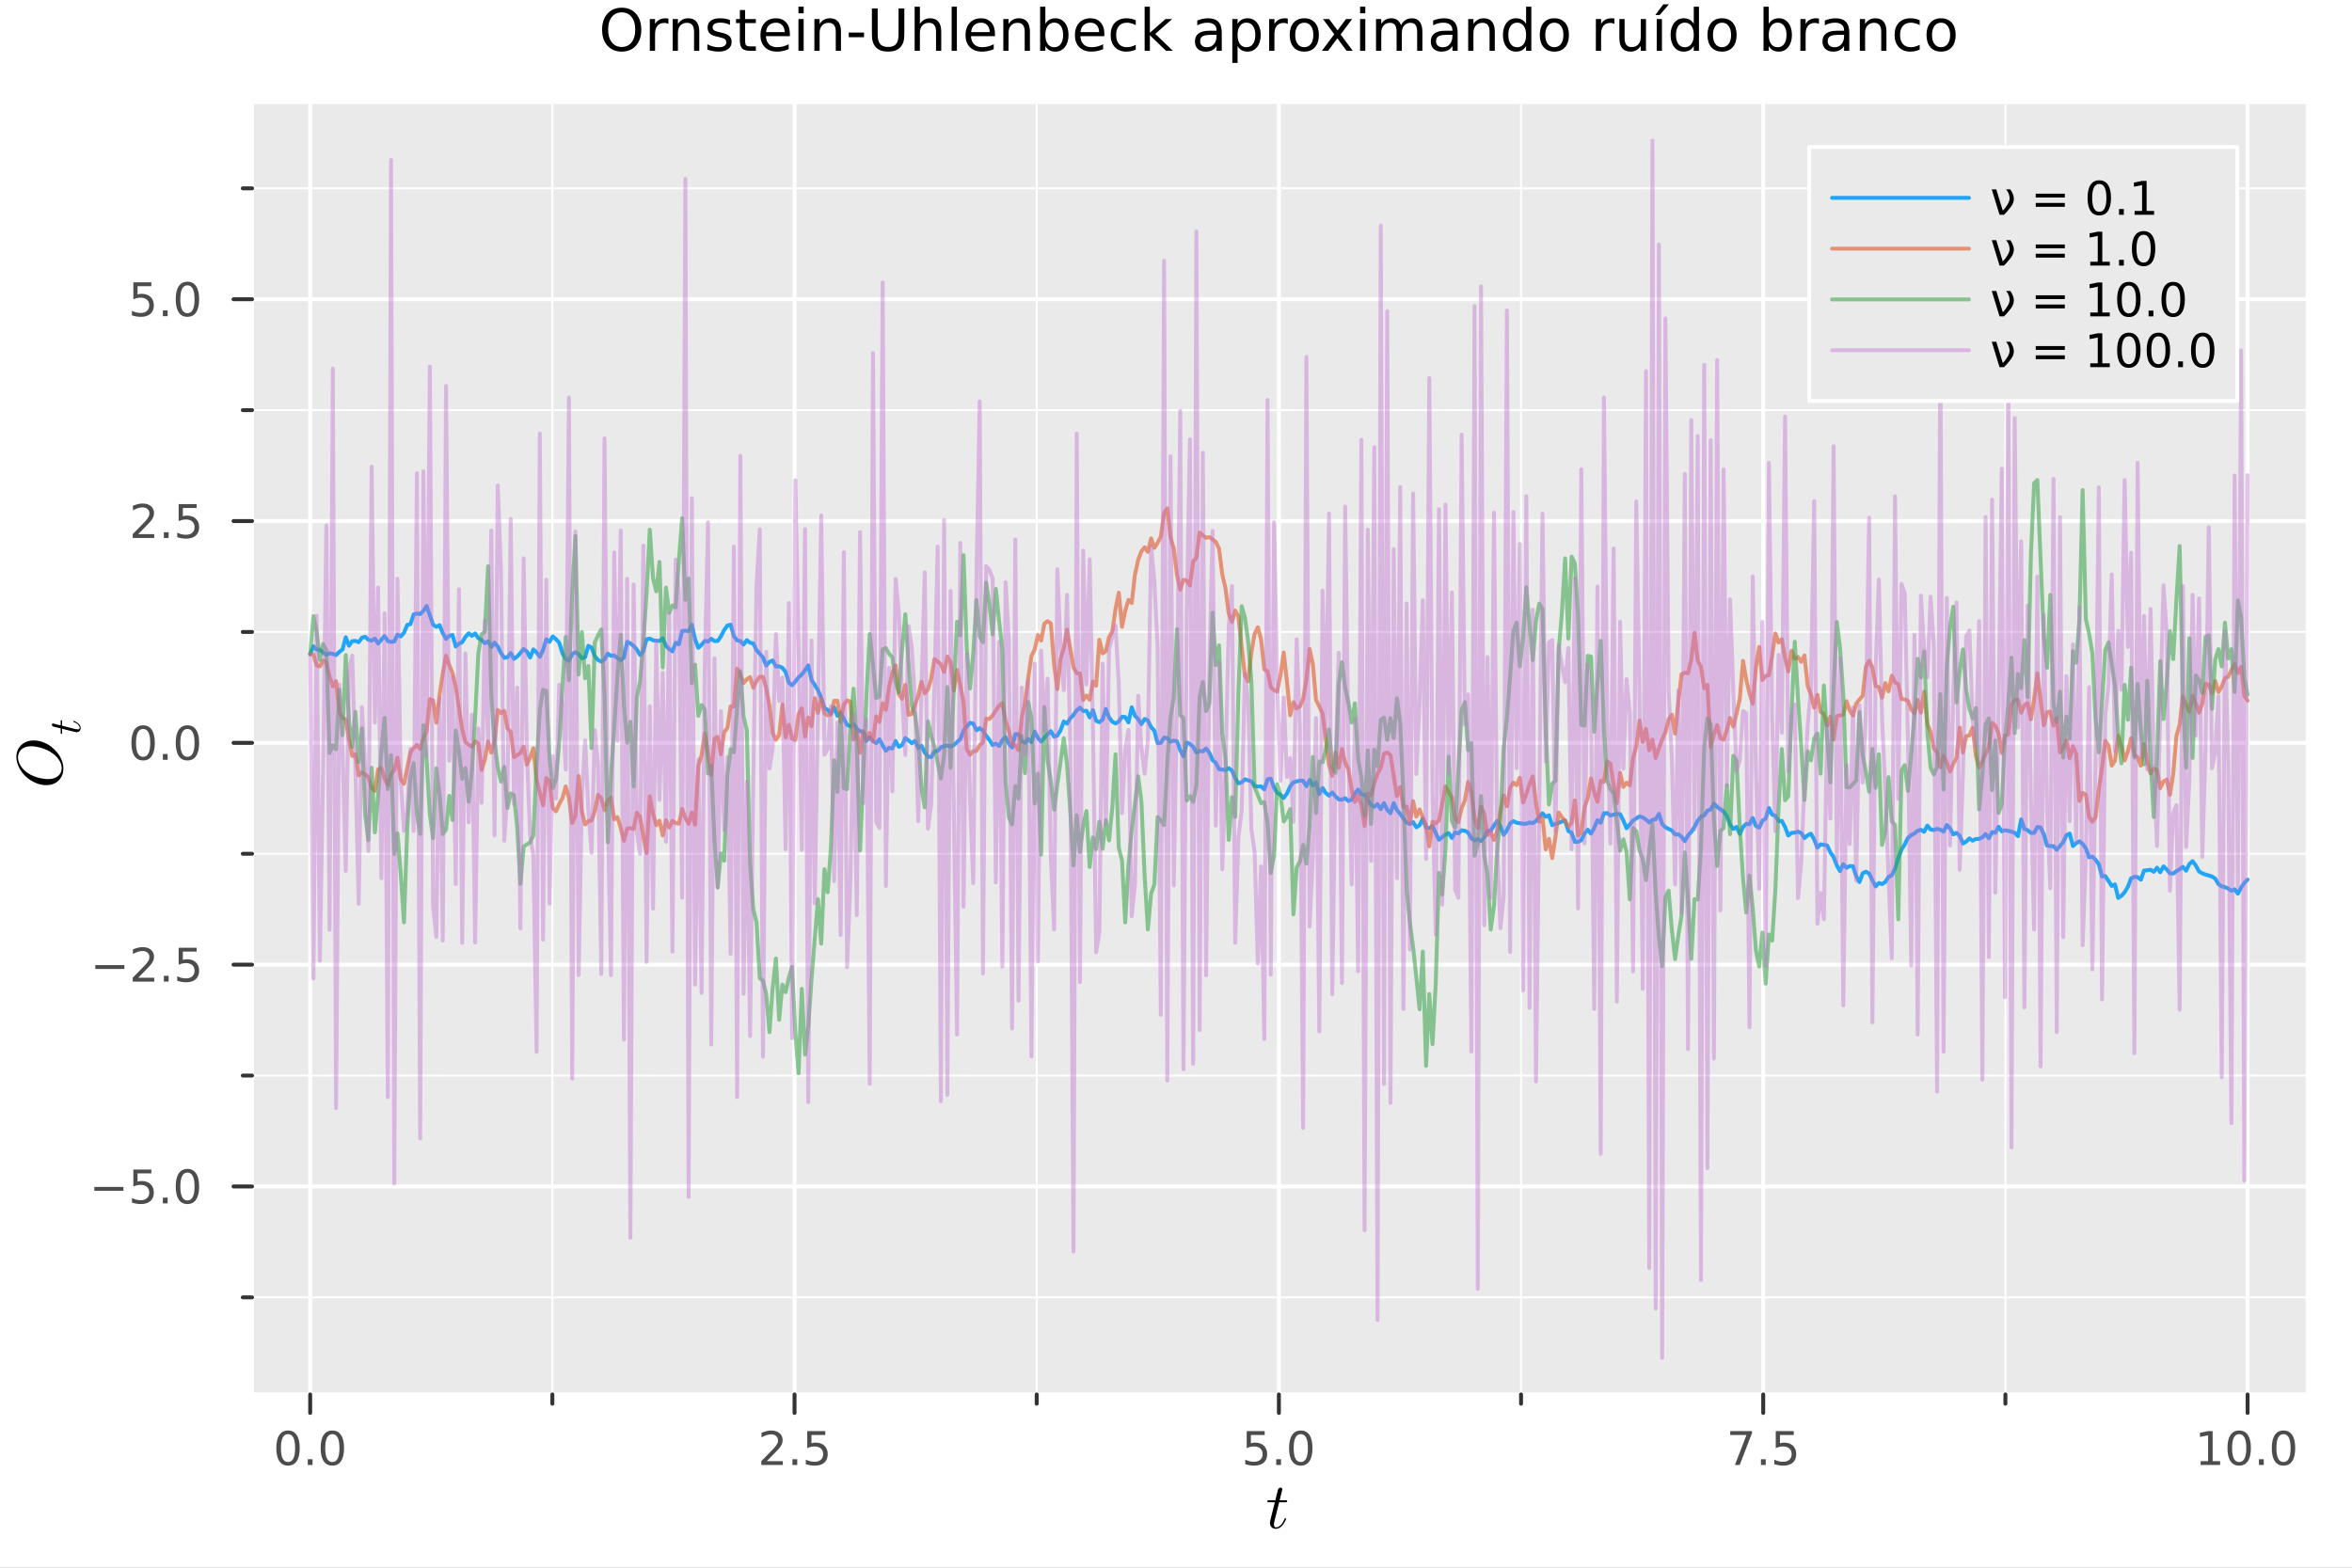 <?xml version="1.0" encoding="utf-8"?>
<svg xmlns="http://www.w3.org/2000/svg" xmlns:xlink="http://www.w3.org/1999/xlink" width="600" height="400" viewBox="0 0 2400 1600">
<rect x="0" y="0" width="2400" height="1600" fill="#808080" stroke="none"/>
<defs>
  <clipPath id="clip610">
    <rect x="0" y="0" width="2400" height="1600"/>
  </clipPath>
</defs>
<path clip-path="url(#clip610)" d="M0 1600 L2400 1600 L2400 0 L0 0  Z" fill="#ffffff" fill-rule="evenodd" fill-opacity="1"/>
<defs>
  <clipPath id="clip611">
    <rect x="480" y="0" width="1681" height="1600"/>
  </clipPath>
</defs>
<path clip-path="url(#clip610)" d="M257.204 1423.18 L2352.76 1423.18 L2352.76 106.192 L257.204 106.192  Z" fill="#eaeaea" fill-rule="evenodd" fill-opacity="1"/>
<defs>
  <clipPath id="clip612">
    <rect x="257" y="106" width="2097" height="1318"/>
  </clipPath>
</defs>
<polyline clip-path="url(#clip612)" style="stroke:#ffffff; stroke-linecap:round; stroke-linejoin:round; stroke-width:4; stroke-opacity:1; fill:none" points="316.512,1423.18 316.512,106.192 "/>
<polyline clip-path="url(#clip612)" style="stroke:#ffffff; stroke-linecap:round; stroke-linejoin:round; stroke-width:4; stroke-opacity:1; fill:none" points="810.746,1423.18 810.746,106.192 "/>
<polyline clip-path="url(#clip612)" style="stroke:#ffffff; stroke-linecap:round; stroke-linejoin:round; stroke-width:4; stroke-opacity:1; fill:none" points="1304.98,1423.18 1304.98,106.192 "/>
<polyline clip-path="url(#clip612)" style="stroke:#ffffff; stroke-linecap:round; stroke-linejoin:round; stroke-width:4; stroke-opacity:1; fill:none" points="1799.21,1423.18 1799.21,106.192 "/>
<polyline clip-path="url(#clip612)" style="stroke:#ffffff; stroke-linecap:round; stroke-linejoin:round; stroke-width:4; stroke-opacity:1; fill:none" points="2293.45,1423.18 2293.45,106.192 "/>
<polyline clip-path="url(#clip612)" style="stroke:#ffffff; stroke-linecap:round; stroke-linejoin:round; stroke-width:2; stroke-opacity:1; fill:none" points="563.629,1423.18 563.629,106.192 "/>
<polyline clip-path="url(#clip612)" style="stroke:#ffffff; stroke-linecap:round; stroke-linejoin:round; stroke-width:2; stroke-opacity:1; fill:none" points="1057.86,1423.18 1057.86,106.192 "/>
<polyline clip-path="url(#clip612)" style="stroke:#ffffff; stroke-linecap:round; stroke-linejoin:round; stroke-width:2; stroke-opacity:1; fill:none" points="1552.1,1423.18 1552.1,106.192 "/>
<polyline clip-path="url(#clip612)" style="stroke:#ffffff; stroke-linecap:round; stroke-linejoin:round; stroke-width:2; stroke-opacity:1; fill:none" points="2046.33,1423.18 2046.33,106.192 "/>
<polyline clip-path="url(#clip610)" style="stroke:#ffffff; stroke-linecap:round; stroke-linejoin:round; stroke-width:4; stroke-opacity:1; fill:none" points="257.204,1423.18 2352.76,1423.18 "/>
<polyline clip-path="url(#clip610)" style="stroke:#333333; stroke-linecap:round; stroke-linejoin:round; stroke-width:4; stroke-opacity:1; fill:none" points="316.512,1423.18 316.512,1442.08 "/>
<polyline clip-path="url(#clip610)" style="stroke:#333333; stroke-linecap:round; stroke-linejoin:round; stroke-width:4; stroke-opacity:1; fill:none" points="810.746,1423.18 810.746,1442.08 "/>
<polyline clip-path="url(#clip610)" style="stroke:#333333; stroke-linecap:round; stroke-linejoin:round; stroke-width:4; stroke-opacity:1; fill:none" points="1304.98,1423.18 1304.98,1442.08 "/>
<polyline clip-path="url(#clip610)" style="stroke:#333333; stroke-linecap:round; stroke-linejoin:round; stroke-width:4; stroke-opacity:1; fill:none" points="1799.21,1423.18 1799.21,1442.08 "/>
<polyline clip-path="url(#clip610)" style="stroke:#333333; stroke-linecap:round; stroke-linejoin:round; stroke-width:4; stroke-opacity:1; fill:none" points="2293.45,1423.18 2293.45,1442.08 "/>
<polyline clip-path="url(#clip610)" style="stroke:#333333; stroke-linecap:round; stroke-linejoin:round; stroke-width:4; stroke-opacity:1; fill:none" points="563.629,1423.18 563.629,1432.63 "/>
<polyline clip-path="url(#clip610)" style="stroke:#333333; stroke-linecap:round; stroke-linejoin:round; stroke-width:4; stroke-opacity:1; fill:none" points="1057.86,1423.18 1057.86,1432.63 "/>
<polyline clip-path="url(#clip610)" style="stroke:#333333; stroke-linecap:round; stroke-linejoin:round; stroke-width:4; stroke-opacity:1; fill:none" points="1552.1,1423.18 1552.1,1432.63 "/>
<polyline clip-path="url(#clip610)" style="stroke:#333333; stroke-linecap:round; stroke-linejoin:round; stroke-width:4; stroke-opacity:1; fill:none" points="2046.33,1423.18 2046.33,1432.63 "/>
<path clip-path="url(#clip610)" d="M293.896 1463.7 Q290.285 1463.7 288.457 1467.26 Q286.651 1470.8 286.651 1477.93 Q286.651 1485.04 288.457 1488.61 Q290.285 1492.15 293.896 1492.15 Q297.531 1492.15 299.336 1488.61 Q301.165 1485.04 301.165 1477.93 Q301.165 1470.8 299.336 1467.26 Q297.531 1463.7 293.896 1463.7 M293.896 1459.99 Q299.707 1459.99 302.762 1464.6 Q305.841 1469.18 305.841 1477.93 Q305.841 1486.66 302.762 1491.27 Q299.707 1495.85 293.896 1495.85 Q288.086 1495.85 285.008 1491.27 Q281.952 1486.66 281.952 1477.93 Q281.952 1469.18 285.008 1464.6 Q288.086 1459.99 293.896 1459.99 Z" fill="#4c4c4c" fill-rule="nonzero" fill-opacity="1" /><path clip-path="url(#clip610)" d="M314.058 1489.3 L318.943 1489.3 L318.943 1495.18 L314.058 1495.18 L314.058 1489.3 Z" fill="#4c4c4c" fill-rule="nonzero" fill-opacity="1" /><path clip-path="url(#clip610)" d="M339.128 1463.7 Q335.517 1463.7 333.688 1467.26 Q331.882 1470.8 331.882 1477.93 Q331.882 1485.04 333.688 1488.61 Q335.517 1492.15 339.128 1492.15 Q342.762 1492.15 344.568 1488.61 Q346.396 1485.04 346.396 1477.93 Q346.396 1470.8 344.568 1467.26 Q342.762 1463.7 339.128 1463.7 M339.128 1459.99 Q344.938 1459.99 347.993 1464.6 Q351.072 1469.18 351.072 1477.93 Q351.072 1486.66 347.993 1491.27 Q344.938 1495.85 339.128 1495.85 Q333.318 1495.85 330.239 1491.27 Q327.183 1486.66 327.183 1477.93 Q327.183 1469.18 330.239 1464.6 Q333.318 1459.99 339.128 1459.99 Z" fill="#4c4c4c" fill-rule="nonzero" fill-opacity="1" /><path clip-path="url(#clip610)" d="M782.482 1491.24 L798.802 1491.24 L798.802 1495.18 L776.857 1495.18 L776.857 1491.24 Q779.519 1488.49 784.103 1483.86 Q788.709 1479.21 789.89 1477.87 Q792.135 1475.34 793.015 1473.61 Q793.917 1471.85 793.917 1470.16 Q793.917 1467.4 791.973 1465.67 Q790.052 1463.93 786.95 1463.93 Q784.751 1463.93 782.297 1464.69 Q779.867 1465.46 777.089 1467.01 L777.089 1462.29 Q779.913 1461.15 782.367 1460.57 Q784.82 1459.99 786.857 1459.99 Q792.228 1459.99 795.422 1462.68 Q798.616 1465.37 798.616 1469.86 Q798.616 1471.99 797.806 1473.91 Q797.019 1475.8 794.913 1478.4 Q794.334 1479.07 791.232 1482.29 Q788.13 1485.48 782.482 1491.24 Z" fill="#4c4c4c" fill-rule="nonzero" fill-opacity="1" /><path clip-path="url(#clip610)" d="M808.616 1489.3 L813.501 1489.3 L813.501 1495.18 L808.616 1495.18 L808.616 1489.3 Z" fill="#4c4c4c" fill-rule="nonzero" fill-opacity="1" /><path clip-path="url(#clip610)" d="M823.732 1460.62 L842.088 1460.62 L842.088 1464.56 L828.014 1464.56 L828.014 1473.03 Q829.033 1472.68 830.051 1472.52 Q831.07 1472.33 832.089 1472.33 Q837.876 1472.33 841.255 1475.5 Q844.635 1478.68 844.635 1484.09 Q844.635 1489.67 841.163 1492.77 Q837.69 1495.85 831.371 1495.85 Q829.195 1495.85 826.927 1495.48 Q824.681 1495.11 822.274 1494.37 L822.274 1489.67 Q824.357 1490.8 826.579 1491.36 Q828.801 1491.92 831.278 1491.92 Q835.283 1491.92 837.621 1489.81 Q839.959 1487.7 839.959 1484.09 Q839.959 1480.48 837.621 1478.37 Q835.283 1476.27 831.278 1476.27 Q829.403 1476.27 827.528 1476.68 Q825.677 1477.1 823.732 1477.98 L823.732 1460.62 Z" fill="#4c4c4c" fill-rule="nonzero" fill-opacity="1" /><path clip-path="url(#clip610)" d="M1272.14 1460.62 L1290.5 1460.62 L1290.5 1464.56 L1276.43 1464.56 L1276.43 1473.03 Q1277.45 1472.68 1278.46 1472.52 Q1279.48 1472.33 1280.5 1472.33 Q1286.29 1472.33 1289.67 1475.5 Q1293.05 1478.68 1293.05 1484.09 Q1293.05 1489.67 1289.57 1492.77 Q1286.1 1495.85 1279.78 1495.85 Q1277.61 1495.85 1275.34 1495.48 Q1273.09 1495.11 1270.69 1494.37 L1270.69 1489.67 Q1272.77 1490.8 1274.99 1491.36 Q1277.21 1491.92 1279.69 1491.92 Q1283.7 1491.92 1286.03 1489.81 Q1288.37 1487.7 1288.37 1484.09 Q1288.37 1480.48 1286.03 1478.37 Q1283.7 1476.27 1279.69 1476.27 Q1277.82 1476.27 1275.94 1476.68 Q1274.09 1477.1 1272.14 1477.98 L1272.14 1460.62 Z" fill="#4c4c4c" fill-rule="nonzero" fill-opacity="1" /><path clip-path="url(#clip610)" d="M1302.26 1489.3 L1307.14 1489.3 L1307.14 1495.18 L1302.26 1495.18 L1302.26 1489.3 Z" fill="#4c4c4c" fill-rule="nonzero" fill-opacity="1" /><path clip-path="url(#clip610)" d="M1327.33 1463.7 Q1323.72 1463.7 1321.89 1467.26 Q1320.08 1470.8 1320.08 1477.93 Q1320.08 1485.04 1321.89 1488.61 Q1323.72 1492.15 1327.33 1492.15 Q1330.96 1492.15 1332.77 1488.61 Q1334.6 1485.04 1334.6 1477.93 Q1334.6 1470.8 1332.77 1467.26 Q1330.96 1463.7 1327.33 1463.7 M1327.33 1459.99 Q1333.14 1459.99 1336.2 1464.6 Q1339.27 1469.18 1339.27 1477.93 Q1339.27 1486.66 1336.2 1491.27 Q1333.14 1495.85 1327.33 1495.85 Q1321.52 1495.85 1318.44 1491.27 Q1315.39 1486.66 1315.39 1477.93 Q1315.39 1469.18 1318.44 1464.6 Q1321.52 1459.99 1327.33 1459.99 Z" fill="#4c4c4c" fill-rule="nonzero" fill-opacity="1" /><path clip-path="url(#clip610)" d="M1765.53 1460.62 L1787.76 1460.62 L1787.76 1462.61 L1775.21 1495.18 L1770.33 1495.18 L1782.13 1464.56 L1765.53 1464.56 L1765.53 1460.62 Z" fill="#4c4c4c" fill-rule="nonzero" fill-opacity="1" /><path clip-path="url(#clip610)" d="M1796.88 1489.3 L1801.76 1489.3 L1801.76 1495.18 L1796.88 1495.18 L1796.88 1489.3 Z" fill="#4c4c4c" fill-rule="nonzero" fill-opacity="1" /><path clip-path="url(#clip610)" d="M1811.99 1460.62 L1830.35 1460.62 L1830.35 1464.56 L1816.27 1464.56 L1816.27 1473.03 Q1817.29 1472.68 1818.31 1472.52 Q1819.33 1472.33 1820.35 1472.33 Q1826.14 1472.33 1829.51 1475.5 Q1832.89 1478.68 1832.89 1484.09 Q1832.89 1489.67 1829.42 1492.77 Q1825.95 1495.85 1819.63 1495.85 Q1817.45 1495.85 1815.19 1495.48 Q1812.94 1495.11 1810.53 1494.37 L1810.53 1489.67 Q1812.62 1490.8 1814.84 1491.36 Q1817.06 1491.92 1819.54 1491.92 Q1823.54 1491.92 1825.88 1489.81 Q1828.22 1487.7 1828.22 1484.09 Q1828.22 1480.48 1825.88 1478.37 Q1823.54 1476.27 1819.54 1476.27 Q1817.66 1476.27 1815.79 1476.68 Q1813.94 1477.1 1811.99 1477.98 L1811.99 1460.62 Z" fill="#4c4c4c" fill-rule="nonzero" fill-opacity="1" /><path clip-path="url(#clip610)" d="M2245.52 1491.24 L2253.16 1491.24 L2253.16 1464.88 L2244.85 1466.55 L2244.85 1462.29 L2253.11 1460.62 L2257.79 1460.62 L2257.79 1491.24 L2265.43 1491.24 L2265.43 1495.18 L2245.52 1495.18 L2245.52 1491.24 Z" fill="#4c4c4c" fill-rule="nonzero" fill-opacity="1" /><path clip-path="url(#clip610)" d="M2284.87 1463.7 Q2281.26 1463.7 2279.43 1467.26 Q2277.63 1470.8 2277.63 1477.93 Q2277.63 1485.04 2279.43 1488.61 Q2281.26 1492.15 2284.87 1492.15 Q2288.51 1492.15 2290.31 1488.61 Q2292.14 1485.04 2292.14 1477.93 Q2292.14 1470.8 2290.31 1467.26 Q2288.51 1463.7 2284.87 1463.7 M2284.87 1459.99 Q2290.68 1459.99 2293.74 1464.6 Q2296.82 1469.18 2296.82 1477.93 Q2296.82 1486.66 2293.74 1491.27 Q2290.68 1495.85 2284.87 1495.85 Q2279.06 1495.85 2275.98 1491.27 Q2272.93 1486.66 2272.93 1477.93 Q2272.93 1469.18 2275.98 1464.6 Q2279.06 1459.99 2284.87 1459.99 Z" fill="#4c4c4c" fill-rule="nonzero" fill-opacity="1" /><path clip-path="url(#clip610)" d="M2305.03 1489.3 L2309.92 1489.3 L2309.92 1495.18 L2305.03 1495.18 L2305.03 1489.3 Z" fill="#4c4c4c" fill-rule="nonzero" fill-opacity="1" /><path clip-path="url(#clip610)" d="M2330.1 1463.7 Q2326.49 1463.7 2324.66 1467.26 Q2322.86 1470.8 2322.86 1477.93 Q2322.86 1485.04 2324.66 1488.61 Q2326.49 1492.15 2330.1 1492.15 Q2333.74 1492.15 2335.54 1488.61 Q2337.37 1485.04 2337.37 1477.93 Q2337.37 1470.8 2335.54 1467.26 Q2333.74 1463.7 2330.1 1463.7 M2330.1 1459.99 Q2335.91 1459.99 2338.97 1464.6 Q2342.05 1469.18 2342.05 1477.93 Q2342.05 1486.66 2338.97 1491.27 Q2335.91 1495.85 2330.1 1495.85 Q2324.29 1495.85 2321.21 1491.27 Q2318.16 1486.66 2318.16 1477.93 Q2318.16 1469.18 2321.21 1464.6 Q2324.29 1459.99 2330.1 1459.99 Z" fill="#4c4c4c" fill-rule="nonzero" fill-opacity="1" /><path clip-path="url(#clip610)" d="M1313.45 1531.91 Q1313.45 1532.81 1313.03 1533.04 Q1312.61 1533.23 1311.45 1533.23 L1305.27 1533.23 L1300.38 1552.69 Q1299.99 1554.39 1299.99 1555.84 Q1299.99 1557.45 1300.47 1558.16 Q1300.99 1558.87 1302.05 1558.87 Q1304.14 1558.87 1306.4 1556.97 Q1308.68 1555.07 1310.62 1550.43 Q1310.87 1549.82 1311 1549.69 Q1311.16 1549.53 1311.58 1549.53 Q1312.39 1549.53 1312.39 1550.17 Q1312.39 1550.4 1311.94 1551.43 Q1311.52 1552.46 1310.58 1553.97 Q1309.68 1555.49 1308.49 1556.9 Q1307.33 1558.32 1305.56 1559.35 Q1303.79 1560.35 1301.89 1560.35 Q1299.22 1560.35 1297.51 1558.64 Q1295.83 1556.94 1295.83 1554.26 Q1295.83 1553.39 1296.51 1550.62 Q1297.19 1547.82 1300.86 1533.23 L1295.03 1533.23 Q1294.22 1533.23 1293.9 1533.2 Q1293.61 1533.17 1293.39 1533.01 Q1293.19 1532.81 1293.19 1532.43 Q1293.19 1531.82 1293.45 1531.56 Q1293.71 1531.27 1294.03 1531.24 Q1294.39 1531.17 1295.19 1531.17 L1301.37 1531.17 L1303.95 1520.71 Q1304.21 1519.67 1304.85 1519.09 Q1305.53 1518.48 1305.91 1518.42 Q1306.3 1518.32 1306.59 1518.32 Q1307.46 1518.32 1307.98 1518.81 Q1308.49 1519.26 1308.49 1520.09 Q1308.49 1520.54 1305.79 1531.17 L1311.58 1531.17 Q1312.32 1531.17 1312.61 1531.2 Q1312.94 1531.24 1313.19 1531.4 Q1313.45 1531.56 1313.45 1531.91 Z" fill="#000000" fill-rule="nonzero" fill-opacity="1" /><polyline clip-path="url(#clip612)" style="stroke:#ffffff; stroke-linecap:round; stroke-linejoin:round; stroke-width:4; stroke-opacity:1; fill:none" points="257.204,1210.92 2352.76,1210.92 "/>
<polyline clip-path="url(#clip612)" style="stroke:#ffffff; stroke-linecap:round; stroke-linejoin:round; stroke-width:4; stroke-opacity:1; fill:none" points="257.204,984.548 2352.76,984.548 "/>
<polyline clip-path="url(#clip612)" style="stroke:#ffffff; stroke-linecap:round; stroke-linejoin:round; stroke-width:4; stroke-opacity:1; fill:none" points="257.204,758.171 2352.76,758.171 "/>
<polyline clip-path="url(#clip612)" style="stroke:#ffffff; stroke-linecap:round; stroke-linejoin:round; stroke-width:4; stroke-opacity:1; fill:none" points="257.204,531.795 2352.76,531.795 "/>
<polyline clip-path="url(#clip612)" style="stroke:#ffffff; stroke-linecap:round; stroke-linejoin:round; stroke-width:4; stroke-opacity:1; fill:none" points="257.204,305.418 2352.76,305.418 "/>
<polyline clip-path="url(#clip612)" style="stroke:#ffffff; stroke-linecap:round; stroke-linejoin:round; stroke-width:2; stroke-opacity:1; fill:none" points="257.204,1324.11 2352.76,1324.11 "/>
<polyline clip-path="url(#clip612)" style="stroke:#ffffff; stroke-linecap:round; stroke-linejoin:round; stroke-width:2; stroke-opacity:1; fill:none" points="257.204,1097.74 2352.76,1097.74 "/>
<polyline clip-path="url(#clip612)" style="stroke:#ffffff; stroke-linecap:round; stroke-linejoin:round; stroke-width:2; stroke-opacity:1; fill:none" points="257.204,871.359 2352.76,871.359 "/>
<polyline clip-path="url(#clip612)" style="stroke:#ffffff; stroke-linecap:round; stroke-linejoin:round; stroke-width:2; stroke-opacity:1; fill:none" points="257.204,644.983 2352.76,644.983 "/>
<polyline clip-path="url(#clip612)" style="stroke:#ffffff; stroke-linecap:round; stroke-linejoin:round; stroke-width:2; stroke-opacity:1; fill:none" points="257.204,418.607 2352.76,418.607 "/>
<polyline clip-path="url(#clip612)" style="stroke:#ffffff; stroke-linecap:round; stroke-linejoin:round; stroke-width:2; stroke-opacity:1; fill:none" points="257.204,192.23 2352.76,192.23 "/>
<polyline clip-path="url(#clip610)" style="stroke:#ffffff; stroke-linecap:round; stroke-linejoin:round; stroke-width:4; stroke-opacity:1; fill:none" points="257.204,1423.18 257.204,106.192 "/>
<polyline clip-path="url(#clip610)" style="stroke:#333333; stroke-linecap:round; stroke-linejoin:round; stroke-width:4; stroke-opacity:1; fill:none" points="257.204,1210.92 238.306,1210.92 "/>
<polyline clip-path="url(#clip610)" style="stroke:#333333; stroke-linecap:round; stroke-linejoin:round; stroke-width:4; stroke-opacity:1; fill:none" points="257.204,984.548 238.306,984.548 "/>
<polyline clip-path="url(#clip610)" style="stroke:#333333; stroke-linecap:round; stroke-linejoin:round; stroke-width:4; stroke-opacity:1; fill:none" points="257.204,758.171 238.306,758.171 "/>
<polyline clip-path="url(#clip610)" style="stroke:#333333; stroke-linecap:round; stroke-linejoin:round; stroke-width:4; stroke-opacity:1; fill:none" points="257.204,531.795 238.306,531.795 "/>
<polyline clip-path="url(#clip610)" style="stroke:#333333; stroke-linecap:round; stroke-linejoin:round; stroke-width:4; stroke-opacity:1; fill:none" points="257.204,305.418 238.306,305.418 "/>
<polyline clip-path="url(#clip610)" style="stroke:#333333; stroke-linecap:round; stroke-linejoin:round; stroke-width:4; stroke-opacity:1; fill:none" points="257.204,1324.11 247.755,1324.11 "/>
<polyline clip-path="url(#clip610)" style="stroke:#333333; stroke-linecap:round; stroke-linejoin:round; stroke-width:4; stroke-opacity:1; fill:none" points="257.204,1097.74 247.755,1097.74 "/>
<polyline clip-path="url(#clip610)" style="stroke:#333333; stroke-linecap:round; stroke-linejoin:round; stroke-width:4; stroke-opacity:1; fill:none" points="257.204,871.359 247.755,871.359 "/>
<polyline clip-path="url(#clip610)" style="stroke:#333333; stroke-linecap:round; stroke-linejoin:round; stroke-width:4; stroke-opacity:1; fill:none" points="257.204,644.983 247.755,644.983 "/>
<polyline clip-path="url(#clip610)" style="stroke:#333333; stroke-linecap:round; stroke-linejoin:round; stroke-width:4; stroke-opacity:1; fill:none" points="257.204,418.607 247.755,418.607 "/>
<polyline clip-path="url(#clip610)" style="stroke:#333333; stroke-linecap:round; stroke-linejoin:round; stroke-width:4; stroke-opacity:1; fill:none" points="257.204,192.23 247.755,192.23 "/>
<path clip-path="url(#clip610)" d="M96.26 1211.38 L125.936 1211.38 L125.936 1215.31 L96.26 1215.31 L96.26 1211.38 Z" fill="#4c4c4c" fill-rule="nonzero" fill-opacity="1" /><path clip-path="url(#clip610)" d="M136.075 1193.64 L154.431 1193.64 L154.431 1197.58 L140.357 1197.58 L140.357 1206.05 Q141.376 1205.7 142.394 1205.54 Q143.413 1205.36 144.431 1205.36 Q150.218 1205.36 153.598 1208.53 Q156.977 1211.7 156.977 1217.12 Q156.977 1222.69 153.505 1225.8 Q150.033 1228.88 143.714 1228.88 Q141.538 1228.88 139.269 1228.5 Q137.024 1228.13 134.616 1227.39 L134.616 1222.69 Q136.7 1223.83 138.922 1224.38 Q141.144 1224.94 143.621 1224.94 Q147.626 1224.94 149.964 1222.83 Q152.302 1220.73 152.302 1217.12 Q152.302 1213.5 149.964 1211.4 Q147.626 1209.29 143.621 1209.29 Q141.746 1209.29 139.871 1209.71 Q138.019 1210.13 136.075 1211 L136.075 1193.64 Z" fill="#4c4c4c" fill-rule="nonzero" fill-opacity="1" /><path clip-path="url(#clip610)" d="M166.19 1222.32 L171.075 1222.32 L171.075 1228.2 L166.19 1228.2 L166.19 1222.32 Z" fill="#4c4c4c" fill-rule="nonzero" fill-opacity="1" /><path clip-path="url(#clip610)" d="M191.26 1196.72 Q187.649 1196.72 185.82 1200.29 Q184.014 1203.83 184.014 1210.96 Q184.014 1218.07 185.82 1221.63 Q187.649 1225.17 191.26 1225.17 Q194.894 1225.17 196.699 1221.63 Q198.528 1218.07 198.528 1210.96 Q198.528 1203.83 196.699 1200.29 Q194.894 1196.72 191.26 1196.72 M191.26 1193.02 Q197.07 1193.02 200.125 1197.63 Q203.204 1202.21 203.204 1210.96 Q203.204 1219.69 200.125 1224.29 Q197.07 1228.88 191.26 1228.88 Q185.449 1228.88 182.371 1224.29 Q179.315 1219.69 179.315 1210.96 Q179.315 1202.21 182.371 1197.63 Q185.449 1193.02 191.26 1193.02 Z" fill="#4c4c4c" fill-rule="nonzero" fill-opacity="1" /><path clip-path="url(#clip610)" d="M97.255 984.999 L126.931 984.999 L126.931 988.934 L97.255 988.934 L97.255 984.999 Z" fill="#4c4c4c" fill-rule="nonzero" fill-opacity="1" /><path clip-path="url(#clip610)" d="M141.052 997.892 L157.371 997.892 L157.371 1001.83 L135.427 1001.83 L135.427 997.892 Q138.089 995.138 142.672 990.508 Q147.278 985.855 148.459 984.513 Q150.704 981.99 151.584 980.254 Q152.487 978.494 152.487 976.805 Q152.487 974.05 150.542 972.314 Q148.621 970.578 145.519 970.578 Q143.32 970.578 140.866 971.342 Q138.436 972.105 135.658 973.656 L135.658 968.934 Q138.482 967.8 140.936 967.221 Q143.39 966.643 145.427 966.643 Q150.797 966.643 153.991 969.328 Q157.186 972.013 157.186 976.504 Q157.186 978.633 156.376 980.555 Q155.589 982.453 153.482 985.045 Q152.903 985.717 149.802 988.934 Q146.7 992.129 141.052 997.892 Z" fill="#4c4c4c" fill-rule="nonzero" fill-opacity="1" /><path clip-path="url(#clip610)" d="M167.186 995.948 L172.07 995.948 L172.07 1001.83 L167.186 1001.83 L167.186 995.948 Z" fill="#4c4c4c" fill-rule="nonzero" fill-opacity="1" /><path clip-path="url(#clip610)" d="M182.301 967.268 L200.658 967.268 L200.658 971.203 L186.584 971.203 L186.584 979.675 Q187.602 979.328 188.621 979.166 Q189.639 978.98 190.658 978.98 Q196.445 978.98 199.824 982.152 Q203.204 985.323 203.204 990.74 Q203.204 996.318 199.732 999.42 Q196.26 1002.5 189.94 1002.5 Q187.764 1002.5 185.496 1002.13 Q183.25 1001.76 180.843 1001.02 L180.843 996.318 Q182.926 997.453 185.149 998.008 Q187.371 998.564 189.848 998.564 Q193.852 998.564 196.19 996.457 Q198.528 994.351 198.528 990.74 Q198.528 987.129 196.19 985.022 Q193.852 982.916 189.848 982.916 Q187.973 982.916 186.098 983.332 Q184.246 983.749 182.301 984.629 L182.301 967.268 Z" fill="#4c4c4c" fill-rule="nonzero" fill-opacity="1" /><path clip-path="url(#clip610)" d="M146.028 743.97 Q142.417 743.97 140.589 747.535 Q138.783 751.076 138.783 758.206 Q138.783 765.312 140.589 768.877 Q142.417 772.419 146.028 772.419 Q149.663 772.419 151.468 768.877 Q153.297 765.312 153.297 758.206 Q153.297 751.076 151.468 747.535 Q149.663 743.97 146.028 743.97 M146.028 740.266 Q151.839 740.266 154.894 744.873 Q157.973 749.456 157.973 758.206 Q157.973 766.933 154.894 771.539 Q151.839 776.122 146.028 776.122 Q140.218 776.122 137.14 771.539 Q134.084 766.933 134.084 758.206 Q134.084 749.456 137.14 744.873 Q140.218 740.266 146.028 740.266 Z" fill="#4c4c4c" fill-rule="nonzero" fill-opacity="1" /><path clip-path="url(#clip610)" d="M166.19 769.572 L171.075 769.572 L171.075 775.451 L166.19 775.451 L166.19 769.572 Z" fill="#4c4c4c" fill-rule="nonzero" fill-opacity="1" /><path clip-path="url(#clip610)" d="M191.26 743.97 Q187.649 743.97 185.82 747.535 Q184.014 751.076 184.014 758.206 Q184.014 765.312 185.82 768.877 Q187.649 772.419 191.26 772.419 Q194.894 772.419 196.699 768.877 Q198.528 765.312 198.528 758.206 Q198.528 751.076 196.699 747.535 Q194.894 743.97 191.26 743.97 M191.26 740.266 Q197.07 740.266 200.125 744.873 Q203.204 749.456 203.204 758.206 Q203.204 766.933 200.125 771.539 Q197.07 776.122 191.26 776.122 Q185.449 776.122 182.371 771.539 Q179.315 766.933 179.315 758.206 Q179.315 749.456 182.371 744.873 Q185.449 740.266 191.26 740.266 Z" fill="#4c4c4c" fill-rule="nonzero" fill-opacity="1" /><path clip-path="url(#clip610)" d="M141.052 545.14 L157.371 545.14 L157.371 549.075 L135.427 549.075 L135.427 545.14 Q138.089 542.385 142.672 537.755 Q147.278 533.103 148.459 531.76 Q150.704 529.237 151.584 527.501 Q152.487 525.742 152.487 524.052 Q152.487 521.297 150.542 519.561 Q148.621 517.825 145.519 517.825 Q143.32 517.825 140.866 518.589 Q138.436 519.353 135.658 520.904 L135.658 516.181 Q138.482 515.047 140.936 514.468 Q143.39 513.89 145.427 513.89 Q150.797 513.89 153.991 516.575 Q157.186 519.26 157.186 523.751 Q157.186 525.88 156.376 527.802 Q155.589 529.7 153.482 532.292 Q152.903 532.964 149.802 536.181 Q146.7 539.376 141.052 545.14 Z" fill="#4c4c4c" fill-rule="nonzero" fill-opacity="1" /><path clip-path="url(#clip610)" d="M167.186 543.195 L172.07 543.195 L172.07 549.075 L167.186 549.075 L167.186 543.195 Z" fill="#4c4c4c" fill-rule="nonzero" fill-opacity="1" /><path clip-path="url(#clip610)" d="M182.301 514.515 L200.658 514.515 L200.658 518.45 L186.584 518.45 L186.584 526.922 Q187.602 526.575 188.621 526.413 Q189.639 526.228 190.658 526.228 Q196.445 526.228 199.824 529.399 Q203.204 532.57 203.204 537.987 Q203.204 543.566 199.732 546.667 Q196.26 549.746 189.94 549.746 Q187.764 549.746 185.496 549.376 Q183.25 549.005 180.843 548.265 L180.843 543.566 Q182.926 544.7 185.149 545.255 Q187.371 545.811 189.848 545.811 Q193.852 545.811 196.19 543.704 Q198.528 541.598 198.528 537.987 Q198.528 534.376 196.19 532.269 Q193.852 530.163 189.848 530.163 Q187.973 530.163 186.098 530.579 Q184.246 530.996 182.301 531.876 L182.301 514.515 Z" fill="#4c4c4c" fill-rule="nonzero" fill-opacity="1" /><path clip-path="url(#clip610)" d="M136.075 288.138 L154.431 288.138 L154.431 292.074 L140.357 292.074 L140.357 300.546 Q141.376 300.198 142.394 300.036 Q143.413 299.851 144.431 299.851 Q150.218 299.851 153.598 303.023 Q156.977 306.194 156.977 311.61 Q156.977 317.189 153.505 320.291 Q150.033 323.37 143.714 323.37 Q141.538 323.37 139.269 322.999 Q137.024 322.629 134.616 321.888 L134.616 317.189 Q136.7 318.323 138.922 318.879 Q141.144 319.434 143.621 319.434 Q147.626 319.434 149.964 317.328 Q152.302 315.222 152.302 311.61 Q152.302 307.999 149.964 305.893 Q147.626 303.786 143.621 303.786 Q141.746 303.786 139.871 304.203 Q138.019 304.62 136.075 305.499 L136.075 288.138 Z" fill="#4c4c4c" fill-rule="nonzero" fill-opacity="1" /><path clip-path="url(#clip610)" d="M166.19 316.819 L171.075 316.819 L171.075 322.698 L166.19 322.698 L166.19 316.819 Z" fill="#4c4c4c" fill-rule="nonzero" fill-opacity="1" /><path clip-path="url(#clip610)" d="M191.26 291.217 Q187.649 291.217 185.82 294.782 Q184.014 298.323 184.014 305.453 Q184.014 312.56 185.82 316.124 Q187.649 319.666 191.26 319.666 Q194.894 319.666 196.699 316.124 Q198.528 312.56 198.528 305.453 Q198.528 298.323 196.699 294.782 Q194.894 291.217 191.26 291.217 M191.26 287.513 Q197.07 287.513 200.125 292.12 Q203.204 296.703 203.204 305.453 Q203.204 314.18 200.125 318.786 Q197.07 323.37 191.26 323.37 Q185.449 323.37 182.371 318.786 Q179.315 314.18 179.315 305.453 Q179.315 296.703 182.371 292.12 Q185.449 287.513 191.26 287.513 Z" fill="#4c4c4c" fill-rule="nonzero" fill-opacity="1" /><path clip-path="url(#clip610)" d="M34.457 755.722 Q39.062 755.722 43.635 757.365 Q48.176 758.975 51.912 761.809 Q55.648 764.644 58.547 768.251 Q61.445 771.858 63.056 776.077 Q64.666 780.296 64.666 784.418 Q64.666 791.729 59.867 796.527 Q55.069 801.326 47.049 801.326 Q41.445 801.326 35.874 798.814 Q30.27 796.302 26.115 792.308 Q21.929 788.315 19.32 783.065 Q16.711 777.783 16.711 772.566 Q16.711 765.159 21.639 760.457 Q26.534 755.722 34.457 755.722 M31.88 761.616 Q28.338 761.616 25.665 762.615 Q22.959 763.613 21.413 765.288 Q19.867 766.93 19.127 768.895 Q18.354 770.827 18.354 772.953 Q18.354 777.075 21.027 781.487 Q23.7 785.899 28.66 789.184 Q31.365 790.956 34.618 792.244 Q37.838 793.532 40.705 794.112 Q43.539 794.692 45.536 794.949 Q47.532 795.175 48.917 795.175 Q55.358 795.175 59.159 792.083 Q62.959 788.991 62.959 784.031 Q62.959 780.135 60.672 776.334 Q58.353 772.534 55.036 769.925 Q52.17 767.606 48.724 765.9 Q45.278 764.16 42.122 763.291 Q38.966 762.421 36.421 762.035 Q33.877 761.616 31.88 761.616 Z" fill="#000000" fill-rule="nonzero" fill-opacity="1" /><path clip-path="url(#clip610)" d="M62.44 734.949 Q63.072 734.949 63.229 735.243 Q63.364 735.536 63.364 736.347 L63.364 740.676 L76.981 744.102 Q78.176 744.373 79.191 744.373 Q80.318 744.373 80.814 744.035 Q81.31 743.674 81.31 742.93 Q81.31 741.465 79.98 739.887 Q78.649 738.286 75.403 736.933 Q74.975 736.753 74.885 736.663 Q74.772 736.55 74.772 736.257 Q74.772 735.693 75.223 735.693 Q75.38 735.693 76.102 736.009 Q76.823 736.302 77.883 736.956 Q78.942 737.587 79.934 738.421 Q80.926 739.233 81.648 740.473 Q82.347 741.713 82.347 743.043 Q82.347 744.914 81.152 746.109 Q79.957 747.281 78.086 747.281 Q77.477 747.281 75.538 746.808 Q73.577 746.334 63.364 743.764 L63.364 747.845 Q63.364 748.408 63.342 748.634 Q63.319 748.837 63.207 748.994 Q63.072 749.13 62.801 749.13 Q62.373 749.13 62.192 748.949 Q61.989 748.769 61.967 748.544 Q61.922 748.296 61.922 747.732 L61.922 743.404 L54.595 741.6 Q53.873 741.42 53.468 740.969 Q53.039 740.495 52.994 740.225 Q52.927 739.954 52.927 739.751 Q52.927 739.143 53.265 738.782 Q53.58 738.421 54.166 738.421 Q54.482 738.421 61.922 740.315 L61.922 736.257 Q61.922 735.739 61.944 735.536 Q61.967 735.31 62.08 735.13 Q62.192 734.949 62.44 734.949 Z" fill="#000000" fill-rule="nonzero" fill-opacity="1" /><path clip-path="url(#clip610)" d="M634.411 12.604 Q628.045 12.604 624.283 17.349 Q620.551 22.095 620.551 30.283 Q620.551 38.443 624.283 43.188 Q628.045 47.934 634.411 47.934 Q640.776 47.934 644.48 43.188 Q648.213 38.443 648.213 30.283 Q648.213 22.095 644.48 17.349 Q640.776 12.604 634.411 12.604 M634.411 7.859 Q643.496 7.859 648.936 13.964 Q654.376 20.04 654.376 30.283 Q654.376 40.498 648.936 46.603 Q643.496 52.679 634.411 52.679 Q625.296 52.679 619.827 46.603 Q614.388 40.526 614.388 30.283 Q614.388 20.04 619.827 13.964 Q625.296 7.859 634.411 7.859 Z" fill="#000000" fill-rule="nonzero" fill-opacity="1" /><path clip-path="url(#clip610)" d="M682.067 24.41 Q681.17 23.889 680.099 23.657 Q679.057 23.397 677.784 23.397 Q673.27 23.397 670.84 26.348 Q668.438 29.271 668.438 34.768 L668.438 51.84 L663.085 51.84 L663.085 19.433 L668.438 19.433 L668.438 24.468 Q670.116 21.516 672.807 20.098 Q675.498 18.651 679.347 18.651 Q679.897 18.651 680.562 18.738 Q681.228 18.796 682.038 18.941 L682.067 24.41 Z" fill="#000000" fill-rule="nonzero" fill-opacity="1" /><path clip-path="url(#clip610)" d="M713.548 32.28 L713.548 51.84 L708.224 51.84 L708.224 32.453 Q708.224 27.853 706.43 25.567 Q704.636 23.281 701.048 23.281 Q696.737 23.281 694.248 26.03 Q691.76 28.779 691.76 33.524 L691.76 51.84 L686.407 51.84 L686.407 19.433 L691.76 19.433 L691.76 24.468 Q693.67 21.545 696.245 20.098 Q698.849 18.651 702.234 18.651 Q707.819 18.651 710.683 22.124 Q713.548 25.567 713.548 32.28 Z" fill="#000000" fill-rule="nonzero" fill-opacity="1" /><path clip-path="url(#clip610)" d="M744.827 20.388 L744.827 25.422 Q742.57 24.265 740.139 23.686 Q737.709 23.108 735.105 23.108 Q731.14 23.108 729.144 24.323 Q727.176 25.538 727.176 27.969 Q727.176 29.82 728.594 30.891 Q730.012 31.933 734.294 32.888 L736.117 33.293 Q741.789 34.508 744.161 36.736 Q746.563 38.935 746.563 42.899 Q746.563 47.413 742.975 50.046 Q739.416 52.679 733.166 52.679 Q730.562 52.679 727.726 52.158 Q724.919 51.666 721.794 50.654 L721.794 45.156 Q724.746 46.69 727.61 47.471 Q730.475 48.223 733.282 48.223 Q737.043 48.223 739.069 46.95 Q741.094 45.648 741.094 43.304 Q741.094 41.134 739.618 39.977 Q738.172 38.819 733.224 37.749 L731.372 37.315 Q726.424 36.273 724.225 34.132 Q722.026 31.962 722.026 28.2 Q722.026 23.628 725.267 21.14 Q728.507 18.651 734.468 18.651 Q737.419 18.651 740.024 19.085 Q742.628 19.52 744.827 20.388 Z" fill="#000000" fill-rule="nonzero" fill-opacity="1" /><path clip-path="url(#clip610)" d="M760.307 10.231 L760.307 19.433 L771.273 19.433 L771.273 23.57 L760.307 23.57 L760.307 41.163 Q760.307 45.127 761.378 46.255 Q762.477 47.384 765.805 47.384 L771.273 47.384 L771.273 51.84 L765.805 51.84 Q759.641 51.84 757.298 49.554 Q754.954 47.239 754.954 41.163 L754.954 23.57 L751.048 23.57 L751.048 19.433 L754.954 19.433 L754.954 10.231 L760.307 10.231 Z" fill="#000000" fill-rule="nonzero" fill-opacity="1" /><path clip-path="url(#clip610)" d="M805.995 34.305 L805.995 36.91 L781.516 36.91 Q781.864 42.407 784.815 45.301 Q787.795 48.165 793.09 48.165 Q796.157 48.165 799.022 47.413 Q801.916 46.661 804.751 45.156 L804.751 50.191 Q801.887 51.406 798.877 52.042 Q795.868 52.679 792.772 52.679 Q785.017 52.679 780.475 48.165 Q775.961 43.651 775.961 35.955 Q775.961 27.997 780.243 23.339 Q784.555 18.651 791.846 18.651 Q798.385 18.651 802.176 22.876 Q805.995 27.072 805.995 34.305 M800.671 32.743 Q800.613 28.374 798.212 25.77 Q795.839 23.165 791.904 23.165 Q787.448 23.165 784.757 25.683 Q782.095 28.2 781.69 32.772 L800.671 32.743 Z" fill="#000000" fill-rule="nonzero" fill-opacity="1" /><path clip-path="url(#clip610)" d="M814.734 19.433 L820.058 19.433 L820.058 51.84 L814.734 51.84 L814.734 19.433 M814.734 6.817 L820.058 6.817 L820.058 13.559 L814.734 13.559 L814.734 6.817 Z" fill="#000000" fill-rule="nonzero" fill-opacity="1" /><path clip-path="url(#clip610)" d="M858.136 32.28 L858.136 51.84 L852.812 51.84 L852.812 32.453 Q852.812 27.853 851.018 25.567 Q849.224 23.281 845.636 23.281 Q841.325 23.281 838.837 26.03 Q836.348 28.779 836.348 33.524 L836.348 51.84 L830.995 51.84 L830.995 19.433 L836.348 19.433 L836.348 24.468 Q838.258 21.545 840.833 20.098 Q843.437 18.651 846.823 18.651 Q852.407 18.651 855.272 22.124 Q858.136 25.567 858.136 32.28 Z" fill="#000000" fill-rule="nonzero" fill-opacity="1" /><path clip-path="url(#clip610)" d="M866.064 33.235 L881.66 33.235 L881.66 37.98 L866.064 37.98 L866.064 33.235 Z" fill="#000000" fill-rule="nonzero" fill-opacity="1" /><path clip-path="url(#clip610)" d="M889.704 8.64 L895.578 8.64 L895.578 34.884 Q895.578 41.828 898.096 44.896 Q900.613 47.934 906.255 47.934 Q911.869 47.934 914.386 44.896 Q916.903 41.828 916.903 34.884 L916.903 8.64 L922.777 8.64 L922.777 35.607 Q922.777 44.056 918.582 48.368 Q914.415 52.679 906.255 52.679 Q898.067 52.679 893.871 48.368 Q889.704 44.056 889.704 35.607 L889.704 8.64 Z" fill="#000000" fill-rule="nonzero" fill-opacity="1" /><path clip-path="url(#clip610)" d="M960.451 32.28 L960.451 51.84 L955.127 51.84 L955.127 32.453 Q955.127 27.853 953.333 25.567 Q951.539 23.281 947.951 23.281 Q943.639 23.281 941.151 26.03 Q938.662 28.779 938.662 33.524 L938.662 51.84 L933.31 51.84 L933.31 6.817 L938.662 6.817 L938.662 24.468 Q940.572 21.545 943.147 20.098 Q945.752 18.651 949.137 18.651 Q954.721 18.651 957.586 22.124 Q960.451 25.567 960.451 32.28 Z" fill="#000000" fill-rule="nonzero" fill-opacity="1" /><path clip-path="url(#clip610)" d="M971.07 6.817 L976.394 6.817 L976.394 51.84 L971.07 51.84 L971.07 6.817 Z" fill="#000000" fill-rule="nonzero" fill-opacity="1" /><path clip-path="url(#clip610)" d="M1015.25 34.305 L1015.25 36.91 L990.774 36.91 Q991.122 42.407 994.073 45.301 Q997.053 48.165 1002.35 48.165 Q1005.42 48.165 1008.28 47.413 Q1011.17 46.661 1014.01 45.156 L1014.01 50.191 Q1011.14 51.406 1008.14 52.042 Q1005.13 52.679 1002.03 52.679 Q994.276 52.679 989.733 48.165 Q985.219 43.651 985.219 35.955 Q985.219 27.997 989.501 23.339 Q993.813 18.651 1001.1 18.651 Q1007.64 18.651 1011.43 22.876 Q1015.25 27.072 1015.25 34.305 M1009.93 32.743 Q1009.87 28.374 1007.47 25.77 Q1005.1 23.165 1001.16 23.165 Q996.706 23.165 994.015 25.683 Q991.353 28.2 990.948 32.772 L1009.93 32.743 Z" fill="#000000" fill-rule="nonzero" fill-opacity="1" /><path clip-path="url(#clip610)" d="M1050.93 32.28 L1050.93 51.84 L1045.61 51.84 L1045.61 32.453 Q1045.61 27.853 1043.81 25.567 Q1042.02 23.281 1038.43 23.281 Q1034.12 23.281 1031.63 26.03 Q1029.14 28.779 1029.14 33.524 L1029.14 51.84 L1023.79 51.84 L1023.79 19.433 L1029.14 19.433 L1029.14 24.468 Q1031.05 21.545 1033.63 20.098 Q1036.23 18.651 1039.62 18.651 Q1045.2 18.651 1048.07 22.124 Q1050.93 25.567 1050.93 32.28 Z" fill="#000000" fill-rule="nonzero" fill-opacity="1" /><path clip-path="url(#clip610)" d="M1084.81 35.665 Q1084.81 29.791 1082.38 26.464 Q1079.98 23.108 1075.76 23.108 Q1071.53 23.108 1069.1 26.464 Q1066.7 29.791 1066.7 35.665 Q1066.7 41.539 1069.1 44.896 Q1071.53 48.223 1075.76 48.223 Q1079.98 48.223 1082.38 44.896 Q1084.81 41.539 1084.81 35.665 M1066.7 24.352 Q1068.38 21.458 1070.92 20.069 Q1073.5 18.651 1077.06 18.651 Q1082.96 18.651 1086.64 23.339 Q1090.34 28.026 1090.34 35.665 Q1090.34 43.304 1086.64 47.992 Q1082.96 52.679 1077.06 52.679 Q1073.5 52.679 1070.92 51.29 Q1068.38 49.872 1066.7 46.979 L1066.7 51.84 L1061.35 51.84 L1061.35 6.817 L1066.7 6.817 L1066.7 24.352 Z" fill="#000000" fill-rule="nonzero" fill-opacity="1" /><path clip-path="url(#clip610)" d="M1126.88 34.305 L1126.88 36.91 L1102.41 36.91 Q1102.75 42.407 1105.7 45.301 Q1108.68 48.165 1113.98 48.165 Q1117.05 48.165 1119.91 47.413 Q1122.81 46.661 1125.64 45.156 L1125.64 50.191 Q1122.78 51.406 1119.77 52.042 Q1116.76 52.679 1113.66 52.679 Q1105.91 52.679 1101.36 48.165 Q1096.85 43.651 1096.85 35.955 Q1096.85 27.997 1101.13 23.339 Q1105.44 18.651 1112.74 18.651 Q1119.27 18.651 1123.07 22.876 Q1126.88 27.072 1126.88 34.305 M1121.56 32.743 Q1121.5 28.374 1119.1 25.77 Q1116.73 23.165 1112.79 23.165 Q1108.34 23.165 1105.65 25.683 Q1102.98 28.2 1102.58 32.772 L1121.56 32.743 Z" fill="#000000" fill-rule="nonzero" fill-opacity="1" /><path clip-path="url(#clip610)" d="M1158.94 20.677 L1158.94 25.654 Q1156.69 24.41 1154.4 23.802 Q1152.15 23.165 1149.83 23.165 Q1144.65 23.165 1141.79 26.464 Q1138.92 29.734 1138.92 35.665 Q1138.92 41.597 1141.79 44.896 Q1144.65 48.165 1149.83 48.165 Q1152.15 48.165 1154.4 47.558 Q1156.69 46.921 1158.94 45.677 L1158.94 50.596 Q1156.72 51.638 1154.32 52.158 Q1151.94 52.679 1149.25 52.679 Q1141.93 52.679 1137.62 48.078 Q1133.31 43.478 1133.31 35.665 Q1133.31 27.737 1137.65 23.194 Q1142.02 18.651 1149.6 18.651 Q1152.06 18.651 1154.4 19.172 Q1156.75 19.664 1158.94 20.677 Z" fill="#000000" fill-rule="nonzero" fill-opacity="1" /><path clip-path="url(#clip610)" d="M1168 6.817 L1173.35 6.817 L1173.35 33.408 L1189.24 19.433 L1196.04 19.433 L1178.85 34.595 L1196.76 51.84 L1189.82 51.84 L1173.35 36.013 L1173.35 51.84 L1168 51.84 L1168 6.817 Z" fill="#000000" fill-rule="nonzero" fill-opacity="1" /><path clip-path="url(#clip610)" d="M1236.09 35.55 Q1229.63 35.55 1227.14 37.025 Q1224.66 38.501 1224.66 42.06 Q1224.66 44.896 1226.51 46.574 Q1228.39 48.223 1231.6 48.223 Q1236.03 48.223 1238.69 45.098 Q1241.38 41.944 1241.38 36.736 L1241.38 35.55 L1236.09 35.55 M1246.7 33.35 L1246.7 51.84 L1241.38 51.84 L1241.38 46.921 Q1239.56 49.872 1236.84 51.29 Q1234.12 52.679 1230.18 52.679 Q1225.21 52.679 1222.25 49.901 Q1219.33 47.095 1219.33 42.407 Q1219.33 36.938 1222.98 34.161 Q1226.65 31.383 1233.92 31.383 L1241.38 31.383 L1241.38 30.862 Q1241.38 27.187 1238.95 25.191 Q1236.55 23.165 1232.18 23.165 Q1229.4 23.165 1226.77 23.831 Q1224.14 24.496 1221.7 25.827 L1221.7 20.909 Q1224.63 19.78 1227.38 19.23 Q1230.13 18.651 1232.73 18.651 Q1239.76 18.651 1243.23 22.297 Q1246.7 25.943 1246.7 33.35 Z" fill="#000000" fill-rule="nonzero" fill-opacity="1" /><path clip-path="url(#clip610)" d="M1262.82 46.979 L1262.82 64.166 L1257.47 64.166 L1257.47 19.433 L1262.82 19.433 L1262.82 24.352 Q1264.5 21.458 1267.05 20.069 Q1269.62 18.651 1273.18 18.651 Q1279.08 18.651 1282.76 23.339 Q1286.46 28.026 1286.46 35.665 Q1286.46 43.304 1282.76 47.992 Q1279.08 52.679 1273.18 52.679 Q1269.62 52.679 1267.05 51.29 Q1264.5 49.872 1262.82 46.979 M1280.93 35.665 Q1280.93 29.791 1278.5 26.464 Q1276.1 23.108 1271.88 23.108 Q1267.65 23.108 1265.22 26.464 Q1262.82 29.791 1262.82 35.665 Q1262.82 41.539 1265.22 44.896 Q1267.65 48.223 1271.88 48.223 Q1276.1 48.223 1278.5 44.896 Q1280.93 41.539 1280.93 35.665 Z" fill="#000000" fill-rule="nonzero" fill-opacity="1" /><path clip-path="url(#clip610)" d="M1314.07 24.41 Q1313.17 23.889 1312.1 23.657 Q1311.06 23.397 1309.78 23.397 Q1305.27 23.397 1302.84 26.348 Q1300.44 29.271 1300.44 34.768 L1300.44 51.84 L1295.08 51.84 L1295.08 19.433 L1300.44 19.433 L1300.44 24.468 Q1302.12 21.516 1304.81 20.098 Q1307.5 18.651 1311.35 18.651 Q1311.9 18.651 1312.56 18.738 Q1313.23 18.796 1314.04 18.941 L1314.07 24.41 Z" fill="#000000" fill-rule="nonzero" fill-opacity="1" /><path clip-path="url(#clip610)" d="M1330.91 23.165 Q1326.62 23.165 1324.13 26.522 Q1321.65 29.849 1321.65 35.665 Q1321.65 41.481 1324.11 44.838 Q1326.59 48.165 1330.91 48.165 Q1335.16 48.165 1337.65 44.809 Q1340.14 41.452 1340.14 35.665 Q1340.14 29.907 1337.65 26.551 Q1335.16 23.165 1330.91 23.165 M1330.91 18.651 Q1337.85 18.651 1341.81 23.165 Q1345.78 27.679 1345.78 35.665 Q1345.78 43.623 1341.81 48.165 Q1337.85 52.679 1330.91 52.679 Q1323.93 52.679 1319.97 48.165 Q1316.03 43.623 1316.03 35.665 Q1316.03 27.679 1319.97 23.165 Q1323.93 18.651 1330.91 18.651 Z" fill="#000000" fill-rule="nonzero" fill-opacity="1" /><path clip-path="url(#clip610)" d="M1379.72 19.433 L1368 35.202 L1380.33 51.84 L1374.05 51.84 L1364.62 39.109 L1355.18 51.84 L1348.9 51.84 L1361.49 34.884 L1349.97 19.433 L1356.25 19.433 L1364.85 30.978 L1373.44 19.433 L1379.72 19.433 Z" fill="#000000" fill-rule="nonzero" fill-opacity="1" /><path clip-path="url(#clip610)" d="M1387.85 19.433 L1393.17 19.433 L1393.17 51.84 L1387.85 51.84 L1387.85 19.433 M1387.85 6.817 L1393.17 6.817 L1393.17 13.559 L1387.85 13.559 L1387.85 6.817 Z" fill="#000000" fill-rule="nonzero" fill-opacity="1" /><path clip-path="url(#clip610)" d="M1429.55 25.654 Q1431.54 22.066 1434.32 20.359 Q1437.1 18.651 1440.86 18.651 Q1445.92 18.651 1448.67 22.21 Q1451.42 25.741 1451.42 32.28 L1451.42 51.84 L1446.07 51.84 L1446.07 32.453 Q1446.07 27.795 1444.42 25.538 Q1442.77 23.281 1439.38 23.281 Q1435.25 23.281 1432.84 26.03 Q1430.44 28.779 1430.44 33.524 L1430.44 51.84 L1425.09 51.84 L1425.09 32.453 Q1425.09 27.766 1423.44 25.538 Q1421.79 23.281 1418.35 23.281 Q1414.27 23.281 1411.87 26.059 Q1409.46 28.808 1409.46 33.524 L1409.46 51.84 L1404.11 51.84 L1404.11 19.433 L1409.46 19.433 L1409.46 24.468 Q1411.29 21.487 1413.83 20.069 Q1416.38 18.651 1419.88 18.651 Q1423.41 18.651 1425.87 20.445 Q1428.36 22.239 1429.55 25.654 Z" fill="#000000" fill-rule="nonzero" fill-opacity="1" /><path clip-path="url(#clip610)" d="M1476.77 35.55 Q1470.31 35.55 1467.83 37.025 Q1465.34 38.501 1465.34 42.06 Q1465.34 44.896 1467.19 46.574 Q1469.07 48.223 1472.28 48.223 Q1476.71 48.223 1479.37 45.098 Q1482.06 41.944 1482.06 36.736 L1482.06 35.55 L1476.77 35.55 M1487.39 33.35 L1487.39 51.84 L1482.06 51.84 L1482.06 46.921 Q1480.24 49.872 1477.52 51.29 Q1474.8 52.679 1470.86 52.679 Q1465.89 52.679 1462.94 49.901 Q1460.01 47.095 1460.01 42.407 Q1460.01 36.938 1463.66 34.161 Q1467.33 31.383 1474.6 31.383 L1482.06 31.383 L1482.06 30.862 Q1482.06 27.187 1479.63 25.191 Q1477.23 23.165 1472.86 23.165 Q1470.08 23.165 1467.45 23.831 Q1464.82 24.496 1462.39 25.827 L1462.39 20.909 Q1465.31 19.78 1468.06 19.23 Q1470.81 18.651 1473.41 18.651 Q1480.44 18.651 1483.91 22.297 Q1487.39 25.943 1487.39 33.35 Z" fill="#000000" fill-rule="nonzero" fill-opacity="1" /><path clip-path="url(#clip610)" d="M1525.29 32.28 L1525.29 51.84 L1519.97 51.84 L1519.97 32.453 Q1519.97 27.853 1518.17 25.567 Q1516.38 23.281 1512.79 23.281 Q1508.48 23.281 1505.99 26.03 Q1503.5 28.779 1503.5 33.524 L1503.5 51.84 L1498.15 51.84 L1498.15 19.433 L1503.5 19.433 L1503.5 24.468 Q1505.41 21.545 1507.99 20.098 Q1510.59 18.651 1513.98 18.651 Q1519.56 18.651 1522.43 22.124 Q1525.29 25.567 1525.29 32.28 Z" fill="#000000" fill-rule="nonzero" fill-opacity="1" /><path clip-path="url(#clip610)" d="M1557.24 24.352 L1557.24 6.817 L1562.56 6.817 L1562.56 51.84 L1557.24 51.84 L1557.24 46.979 Q1555.56 49.872 1552.98 51.29 Q1550.44 52.679 1546.85 52.679 Q1540.97 52.679 1537.27 47.992 Q1533.6 43.304 1533.6 35.665 Q1533.6 28.026 1537.27 23.339 Q1540.97 18.651 1546.85 18.651 Q1550.44 18.651 1552.98 20.069 Q1555.56 21.458 1557.24 24.352 M1539.09 35.665 Q1539.09 41.539 1541.49 44.896 Q1543.93 48.223 1548.15 48.223 Q1552.37 48.223 1554.81 44.896 Q1557.24 41.539 1557.24 35.665 Q1557.24 29.791 1554.81 26.464 Q1552.37 23.108 1548.15 23.108 Q1543.93 23.108 1541.49 26.464 Q1539.09 29.791 1539.09 35.665 Z" fill="#000000" fill-rule="nonzero" fill-opacity="1" /><path clip-path="url(#clip610)" d="M1586.08 23.165 Q1581.8 23.165 1579.31 26.522 Q1576.82 29.849 1576.82 35.665 Q1576.82 41.481 1579.28 44.838 Q1581.77 48.165 1586.08 48.165 Q1590.34 48.165 1592.83 44.809 Q1595.31 41.452 1595.31 35.665 Q1595.31 29.907 1592.83 26.551 Q1590.34 23.165 1586.08 23.165 M1586.08 18.651 Q1593.03 18.651 1596.99 23.165 Q1600.96 27.679 1600.96 35.665 Q1600.96 43.623 1596.99 48.165 Q1593.03 52.679 1586.08 52.679 Q1579.11 52.679 1575.15 48.165 Q1571.21 43.623 1571.21 35.665 Q1571.21 27.679 1575.15 23.165 Q1579.11 18.651 1586.08 18.651 Z" fill="#000000" fill-rule="nonzero" fill-opacity="1" /><path clip-path="url(#clip610)" d="M1647.4 24.41 Q1646.5 23.889 1645.43 23.657 Q1644.39 23.397 1643.11 23.397 Q1638.6 23.397 1636.17 26.348 Q1633.77 29.271 1633.77 34.768 L1633.77 51.84 L1628.42 51.84 L1628.42 19.433 L1633.77 19.433 L1633.77 24.468 Q1635.45 21.516 1638.14 20.098 Q1640.83 18.651 1644.68 18.651 Q1645.23 18.651 1645.89 18.738 Q1646.56 18.796 1647.37 18.941 L1647.4 24.41 Z" fill="#000000" fill-rule="nonzero" fill-opacity="1" /><path clip-path="url(#clip610)" d="M1652.43 39.051 L1652.43 19.433 L1657.76 19.433 L1657.76 38.848 Q1657.76 43.449 1659.55 45.764 Q1661.34 48.05 1664.93 48.05 Q1669.24 48.05 1671.73 45.301 Q1674.25 42.552 1674.25 37.806 L1674.25 19.433 L1679.57 19.433 L1679.57 51.84 L1674.25 51.84 L1674.25 46.863 Q1672.31 49.815 1669.73 51.261 Q1667.19 52.679 1663.8 52.679 Q1658.22 52.679 1655.33 49.207 Q1652.43 45.735 1652.43 39.051 M1665.83 18.651 L1665.83 18.651 Z" fill="#000000" fill-rule="nonzero" fill-opacity="1" /><path clip-path="url(#clip610)" d="M1697.22 4.444 L1702.98 4.444 L1693.55 15.324 L1689.12 15.324 L1697.22 4.444 M1690.54 19.433 L1695.86 19.433 L1695.86 51.84 L1690.54 51.84 L1690.54 19.433 M1693.2 18.651 L1693.2 18.651 Z" fill="#000000" fill-rule="nonzero" fill-opacity="1" /><path clip-path="url(#clip610)" d="M1728.33 24.352 L1728.33 6.817 L1733.65 6.817 L1733.65 51.84 L1728.33 51.84 L1728.33 46.979 Q1726.65 49.872 1724.07 51.29 Q1721.53 52.679 1717.94 52.679 Q1712.07 52.679 1708.36 47.992 Q1704.69 43.304 1704.69 35.665 Q1704.69 28.026 1708.36 23.339 Q1712.07 18.651 1717.94 18.651 Q1721.53 18.651 1724.07 20.069 Q1726.65 21.458 1728.33 24.352 M1710.19 35.665 Q1710.19 41.539 1712.59 44.896 Q1715.02 48.223 1719.24 48.223 Q1723.47 48.223 1725.9 44.896 Q1728.33 41.539 1728.33 35.665 Q1728.33 29.791 1725.9 26.464 Q1723.47 23.108 1719.24 23.108 Q1715.02 23.108 1712.59 26.464 Q1710.19 29.791 1710.19 35.665 Z" fill="#000000" fill-rule="nonzero" fill-opacity="1" /><path clip-path="url(#clip610)" d="M1757.18 23.165 Q1752.89 23.165 1750.41 26.522 Q1747.92 29.849 1747.92 35.665 Q1747.92 41.481 1750.38 44.838 Q1752.87 48.165 1757.18 48.165 Q1761.43 48.165 1763.92 44.809 Q1766.41 41.452 1766.41 35.665 Q1766.41 29.907 1763.92 26.551 Q1761.43 23.165 1757.18 23.165 M1757.18 18.651 Q1764.12 18.651 1768.09 23.165 Q1772.05 27.679 1772.05 35.665 Q1772.05 43.623 1768.09 48.165 Q1764.12 52.679 1757.18 52.679 Q1750.2 52.679 1746.24 48.165 Q1742.3 43.623 1742.3 35.665 Q1742.3 27.679 1746.24 23.165 Q1750.2 18.651 1757.18 18.651 Z" fill="#000000" fill-rule="nonzero" fill-opacity="1" /><path clip-path="url(#clip610)" d="M1822.97 35.665 Q1822.97 29.791 1820.54 26.464 Q1818.14 23.108 1813.92 23.108 Q1809.69 23.108 1807.26 26.464 Q1804.86 29.791 1804.86 35.665 Q1804.86 41.539 1807.26 44.896 Q1809.69 48.223 1813.92 48.223 Q1818.14 48.223 1820.54 44.896 Q1822.97 41.539 1822.97 35.665 M1804.86 24.352 Q1806.54 21.458 1809.09 20.069 Q1811.66 18.651 1815.22 18.651 Q1821.12 18.651 1824.8 23.339 Q1828.5 28.026 1828.5 35.665 Q1828.5 43.304 1824.8 47.992 Q1821.12 52.679 1815.22 52.679 Q1811.66 52.679 1809.09 51.29 Q1806.54 49.872 1804.86 46.979 L1804.86 51.84 L1799.51 51.84 L1799.51 6.817 L1804.86 6.817 L1804.86 24.352 Z" fill="#000000" fill-rule="nonzero" fill-opacity="1" /><path clip-path="url(#clip610)" d="M1856.11 24.41 Q1855.21 23.889 1854.14 23.657 Q1853.1 23.397 1851.82 23.397 Q1847.31 23.397 1844.88 26.348 Q1842.48 29.271 1842.48 34.768 L1842.48 51.84 L1837.12 51.84 L1837.12 19.433 L1842.48 19.433 L1842.48 24.468 Q1844.16 21.516 1846.85 20.098 Q1849.54 18.651 1853.39 18.651 Q1853.94 18.651 1854.6 18.738 Q1855.27 18.796 1856.08 18.941 L1856.11 24.41 Z" fill="#000000" fill-rule="nonzero" fill-opacity="1" /><path clip-path="url(#clip610)" d="M1876.42 35.55 Q1869.97 35.55 1867.48 37.025 Q1864.99 38.501 1864.99 42.06 Q1864.99 44.896 1866.84 46.574 Q1868.72 48.223 1871.93 48.223 Q1876.36 48.223 1879.02 45.098 Q1881.71 41.944 1881.71 36.736 L1881.71 35.55 L1876.42 35.55 M1887.04 33.35 L1887.04 51.84 L1881.71 51.84 L1881.71 46.921 Q1879.89 49.872 1877.17 51.29 Q1874.45 52.679 1870.52 52.679 Q1865.54 52.679 1862.59 49.901 Q1859.66 47.095 1859.66 42.407 Q1859.66 36.938 1863.31 34.161 Q1866.99 31.383 1874.25 31.383 L1881.71 31.383 L1881.71 30.862 Q1881.71 27.187 1879.28 25.191 Q1876.88 23.165 1872.51 23.165 Q1869.73 23.165 1867.1 23.831 Q1864.47 24.496 1862.04 25.827 L1862.04 20.909 Q1864.96 19.78 1867.71 19.23 Q1870.46 18.651 1873.06 18.651 Q1880.09 18.651 1883.56 22.297 Q1887.04 25.943 1887.04 33.35 Z" fill="#000000" fill-rule="nonzero" fill-opacity="1" /><path clip-path="url(#clip610)" d="M1924.94 32.28 L1924.94 51.84 L1919.62 51.84 L1919.62 32.453 Q1919.62 27.853 1917.82 25.567 Q1916.03 23.281 1912.44 23.281 Q1908.13 23.281 1905.64 26.03 Q1903.15 28.779 1903.15 33.524 L1903.15 51.84 L1897.8 51.84 L1897.8 19.433 L1903.15 19.433 L1903.15 24.468 Q1905.06 21.545 1907.64 20.098 Q1910.24 18.651 1913.63 18.651 Q1919.21 18.651 1922.08 22.124 Q1924.94 25.567 1924.94 32.28 Z" fill="#000000" fill-rule="nonzero" fill-opacity="1" /><path clip-path="url(#clip610)" d="M1958.88 20.677 L1958.88 25.654 Q1956.63 24.41 1954.34 23.802 Q1952.08 23.165 1949.77 23.165 Q1944.59 23.165 1941.72 26.464 Q1938.86 29.734 1938.86 35.665 Q1938.86 41.597 1941.72 44.896 Q1944.59 48.165 1949.77 48.165 Q1952.08 48.165 1954.34 47.558 Q1956.63 46.921 1958.88 45.677 L1958.88 50.596 Q1956.65 51.638 1954.25 52.158 Q1951.88 52.679 1949.19 52.679 Q1941.87 52.679 1937.56 48.078 Q1933.25 43.478 1933.25 35.665 Q1933.25 27.737 1937.59 23.194 Q1941.96 18.651 1949.54 18.651 Q1952 18.651 1954.34 19.172 Q1956.68 19.664 1958.88 20.677 Z" fill="#000000" fill-rule="nonzero" fill-opacity="1" /><path clip-path="url(#clip610)" d="M1980.7 23.165 Q1976.42 23.165 1973.93 26.522 Q1971.44 29.849 1971.44 35.665 Q1971.44 41.481 1973.9 44.838 Q1976.39 48.165 1980.7 48.165 Q1984.95 48.165 1987.44 44.809 Q1989.93 41.452 1989.93 35.665 Q1989.93 29.907 1987.44 26.551 Q1984.95 23.165 1980.7 23.165 M1980.7 18.651 Q1987.64 18.651 1991.61 23.165 Q1995.57 27.679 1995.57 35.665 Q1995.57 43.623 1991.61 48.165 Q1987.64 52.679 1980.7 52.679 Q1973.73 52.679 1969.76 48.165 Q1965.83 43.623 1965.83 35.665 Q1965.83 27.679 1969.76 23.165 Q1973.73 18.651 1980.7 18.651 Z" fill="#000000" fill-rule="nonzero" fill-opacity="1" /><polyline clip-path="url(#clip612)" style="stroke:#009af9; stroke-linecap:round; stroke-linejoin:round; stroke-width:4; stroke-opacity:0.857; fill:none" points="316.512,667.621 319.812,659.605 323.113,662.894 326.413,663.2 329.714,666.022 333.014,668.262 336.314,666.754 339.615,667.337 342.915,668.572 346.216,665.332 349.516,662.84 352.816,650.4 356.117,658.983 359.417,654.352 362.718,654.14 366.018,655.407 369.318,650.87 372.619,649.914 375.919,652.927 379.22,653.823 382.52,651.744 385.82,656.825 389.121,652.893 392.421,649.149 395.722,654.233 399.022,655.184 402.322,654.677 405.623,647.723 408.923,649.537 412.224,645.835 415.524,637.871 418.824,636.988 422.125,627.134 425.425,626.167 428.725,626.72 432.026,623.512 435.326,618.48 438.627,627.887 441.927,637.62 445.227,639.751 448.528,638.086 451.828,646.032 455.129,652.056 458.429,648.914 461.729,648.011 465.03,659.833 468.33,656.966 471.631,655.434 474.931,650.031 478.231,646.361 481.532,648.897 484.832,646.488 488.133,651.41 491.433,653.082 494.733,656.51 498.034,654.565 501.334,660.305 504.635,655.915 507.935,659.781 511.235,666.564 514.536,671.353 517.836,670.777 521.137,666.481 524.437,672.465 527.737,670.093 531.038,666.317 534.338,662.45 537.638,664.867 540.939,671.087 544.239,662.842 547.54,665.845 550.84,670.297 554.14,663.336 557.441,652.491 560.741,655.108 564.042,649.492 567.342,652.427 570.642,656.006 573.943,666.851 577.243,672.597 580.544,674.321 583.844,667.522 587.144,665.737 590.445,667.659 593.745,671.756 597.046,670.732 600.346,659.129 603.646,660.919 606.947,669.742 610.247,673.612 613.548,675.265 616.848,673.054 620.148,667.04 623.449,669.406 626.749,668.948 630.049,671.612 633.35,673.849 636.65,671.23 639.951,655.028 643.251,656.649 646.551,659.144 649.852,663.019 653.152,668.543 656.453,664.639 659.753,652.49 663.053,651.771 666.354,653.442 669.654,653.978 672.955,654.068 676.255,651.5 679.555,659.076 682.856,662.476 686.156,664.792 689.457,656.049 692.757,657.655 696.057,644.049 699.358,643.695 702.658,644.09 705.959,637.701 709.259,652.494 712.559,661.133 715.86,658.052 719.16,654.167 722.461,654.75 725.761,651.969 729.061,654.256 732.362,654.188 735.662,649.384 738.962,642.965 742.263,638.426 745.563,637.505 748.864,649.194 752.164,653.566 755.464,654.307 758.765,657.83 762.065,653.319 765.366,655.965 768.666,656.636 771.966,663.579 775.267,667.207 778.567,671.11 781.868,679.239 785.168,675.543 788.468,674.057 791.769,680.255 795.069,680.041 798.37,681.581 801.67,685.812 804.97,696.728 808.271,699.366 811.571,695.621 814.872,691.283 818.172,688.436 821.472,683.959 824.773,679.104 828.073,693.985 831.373,699.094 834.674,704.339 837.974,712.217 841.275,722.648 844.575,724.475 847.875,728.164 851.176,721.966 854.476,730.538 857.777,726.88 861.077,733.608 864.377,739.934 867.678,741.097 870.978,738.948 874.279,743.843 877.579,746.26 880.879,746.951 884.18,755.945 887.48,752.439 890.781,756.334 894.081,758.532 897.381,754.483 900.682,760.699 903.982,766.274 907.283,763.14 910.583,763.926 913.883,756.238 917.184,762.235 920.484,760.399 923.785,753.353 927.085,755.617 930.385,758.619 933.686,756.13 936.986,763.314 940.286,761.209 943.587,767.929 946.887,772.114 950.188,772.694 953.488,766.785 956.788,766.426 960.089,762.834 963.389,761.461 966.69,760.91 969.99,761.891 973.29,760.4 976.591,757.43 979.891,754.341 983.192,745.662 986.492,741.377 989.792,737.794 993.093,738.437 996.393,745.382 999.694,743.179 1002.99,745.719 1006.29,750.942 1009.59,755.198 1012.9,760.414 1016.2,758.867 1019.5,761.376 1022.8,755.396 1026.1,752.228 1029.4,759.094 1032.7,762.95 1036,749.229 1039.3,749.363 1042.6,756.325 1045.9,758.054 1049.2,754.071 1052.5,757.675 1055.8,746.661 1059.1,753.277 1062.4,756.87 1065.7,752.957 1069,749.384 1072.3,746.272 1075.6,751.823 1078.9,750.677 1082.2,745.315 1085.5,736.375 1088.8,738.538 1092.1,733.124 1095.4,729.682 1098.71,724.94 1102.01,722.27 1105.31,725.779 1108.61,725.395 1111.91,732.198 1115.21,724.815 1118.51,735.685 1121.81,737.065 1125.11,734.485 1128.41,723.653 1131.71,732.206 1135.01,736.592 1138.31,738.357 1141.61,736.443 1144.91,731.515 1148.21,731.842 1151.51,737.258 1154.81,721.886 1158.11,730.487 1161.41,733.879 1164.71,739.028 1168.01,733.789 1171.31,735.353 1174.61,742.219 1177.91,745.667 1181.22,758.552 1184.52,758.211 1187.82,752.72 1191.12,753.507 1194.42,757.033 1197.72,755.796 1201.02,756.623 1204.32,765.621 1207.62,771.977 1210.92,757.695 1214.22,759.227 1217.52,762.184 1220.82,768.044 1224.12,766.394 1227.42,766.887 1230.72,763.921 1234.02,768.242 1237.32,775.786 1240.62,778.6 1243.92,785.023 1247.22,785.462 1250.52,785.947 1253.82,784.027 1257.12,786.42 1260.42,794.245 1263.73,799.47 1267.03,798.393 1270.33,795.4 1273.63,796.469 1276.93,797.505 1280.23,802.318 1283.53,802.749 1286.83,802.659 1290.13,805.599 1293.43,795.397 1296.73,794.678 1300.03,803.927 1303.33,809.154 1306.63,811.206 1309.93,814.394 1313.23,809.889 1316.53,802.511 1319.83,798.453 1323.13,797.507 1326.43,796.738 1329.73,796.838 1333.03,802.457 1336.33,795.977 1339.63,801.686 1342.93,798.391 1346.23,810.366 1349.54,804.25 1352.84,809.352 1356.14,812.034 1359.44,808.808 1362.74,812.81 1366.04,815.788 1369.34,816.113 1372.64,814.66 1375.94,817.523 1379.24,816.002 1382.54,809.917 1385.84,805.856 1389.14,810.861 1392.44,811.013 1395.74,816.035 1399.04,821.568 1402.34,823.351 1405.64,820.646 1408.94,825.776 1412.24,819.625 1415.54,826.532 1418.84,829.967 1422.14,819.691 1425.44,826.802 1428.74,830.603 1432.05,835.31 1435.35,839.528 1438.65,841.009 1441.95,839.112 1445.25,844.322 1448.55,842.251 1451.85,835.483 1455.15,844.577 1458.45,845.293 1461.75,843.132 1465.05,850.21 1468.35,857.052 1471.65,854.349 1474.95,851.752 1478.25,850.422 1481.55,855.249 1484.85,849.44 1488.15,850.628 1491.45,847.375 1494.75,847.972 1498.05,849.61 1501.35,855.602 1504.65,857.668 1507.95,856.499 1511.25,858.439 1514.55,854.814 1517.86,848.044 1521.16,847.65 1524.46,842.558 1527.76,837.994 1531.06,843.128 1534.36,851.983 1537.66,847.353 1540.96,840.296 1544.26,838.032 1547.56,839.719 1550.86,840.205 1554.16,840.724 1557.46,840.746 1560.76,839.439 1564.06,840.108 1567.36,837.952 1570.66,833.699 1573.96,830.074 1577.26,833.589 1580.56,832.115 1583.86,842.213 1587.16,840.951 1590.46,839.811 1593.76,838.445 1597.06,837.424 1600.37,848.166 1603.67,849.99 1606.97,859.203 1610.27,859.149 1613.57,857.598 1616.87,850.73 1620.17,846.814 1623.47,850.848 1626.77,844.967 1630.07,837.122 1633.37,839.714 1636.67,830.033 1639.97,829.803 1643.27,832.336 1646.57,831.415 1649.87,830.727 1653.17,830.916 1656.47,837.37 1659.77,845.346 1663.07,841.465 1666.37,837.43 1669.67,835.296 1672.97,833.136 1676.27,834.299 1679.57,836.376 1682.88,839.46 1686.18,836.761 1689.48,836.268 1692.78,830.606 1696.08,841.021 1699.38,844.355 1702.68,846.016 1705.98,847.517 1709.28,851.659 1712.58,851.516 1715.88,853.962 1719.18,858.533 1722.48,852.497 1725.78,849.077 1729.08,843.954 1732.38,837.662 1735.68,833.639 1738.98,832.325 1742.28,827.301 1745.58,826.115 1748.88,820.206 1752.18,823.603 1755.48,825.884 1758.78,828.335 1762.08,832.747 1765.38,841.461 1768.69,846.017 1771.99,843.99 1775.29,851.144 1778.59,844.003 1781.89,840.847 1785.19,841.201 1788.49,834.883 1791.79,843.064 1795.09,844.72 1798.39,837.501 1801.69,835.479 1804.99,824.633 1808.29,831.449 1811.59,832.54 1814.89,838.045 1818.19,837.864 1821.49,844.108 1824.79,852.747 1828.09,850.058 1831.39,849.81 1834.69,848.781 1837.99,850.178 1841.29,855.345 1844.59,852.533 1847.89,850.865 1851.2,856.758 1854.5,865.144 1857.8,861.713 1861.1,862.225 1864.4,862.884 1867.7,869.904 1871,874.632 1874.3,883.202 1877.6,889.062 1880.9,882.026 1884.2,885.656 1887.5,883.877 1890.8,884.093 1894.1,894.303 1897.4,900.229 1900.7,891.301 1904,889.643 1907.3,891.491 1910.6,898.35 1913.9,904.704 1917.2,901.177 1920.5,902.309 1923.8,900.05 1927.1,894.98 1930.4,893.316 1933.7,886.47 1937.01,875.724 1940.31,867.026 1943.61,861.785 1946.91,855.163 1950.21,852.314 1953.51,850.536 1956.81,847.957 1960.11,846.854 1963.41,848.922 1966.71,842.638 1970.01,846.597 1973.31,847.127 1976.61,845.97 1979.91,846.803 1983.21,848.642 1986.51,842.05 1989.81,845.306 1993.11,851.595 1996.41,850.078 1999.71,852.959 2003.01,860.883 2006.31,858.97 2009.61,855.731 2012.91,857.941 2016.21,856.279 2019.52,856.158 2022.82,854.567 2026.12,851.217 2029.42,855.549 2032.72,849.313 2036.02,850.011 2039.32,843.819 2042.62,848.441 2045.92,847.347 2049.22,848.002 2052.52,848.751 2055.82,849.925 2059.12,853.379 2062.42,836.245 2065.72,846.117 2069.02,847.299 2072.32,850.076 2075.62,850.161 2078.92,844.098 2082.22,844.478 2085.52,851.459 2088.82,862.944 2092.12,863.566 2095.42,863.632 2098.72,867.251 2102.03,863.465 2105.33,859.471 2108.63,852.386 2111.93,850.728 2115.23,863.461 2118.53,860.588 2121.83,858.62 2125.13,861.341 2128.43,865.817 2131.73,874.938 2135.03,874.295 2138.33,877.541 2141.63,882.02 2144.93,894.471 2148.23,894.053 2151.53,899.082 2154.83,904.223 2158.13,902.62 2161.43,916.467 2164.73,914.277 2168.03,910.588 2171.33,905.085 2174.63,896.408 2177.93,894.867 2181.23,895.197 2184.53,897.859 2187.84,888.481 2191.14,888.234 2194.44,887.64 2197.74,889.791 2201.04,885.531 2204.34,890.228 2207.64,884.227 2210.94,887.328 2214.24,891.321 2217.54,891.609 2220.84,889.139 2224.14,887.126 2227.44,884.802 2230.74,888.645 2234.04,881.845 2237.34,878.9 2240.64,883.398 2243.94,889.461 2247.24,891.34 2250.54,892.553 2253.84,893.542 2257.14,894.565 2260.44,896.718 2263.74,902.341 2267.04,904.589 2270.35,905.461 2273.65,906.808 2276.95,909.193 2280.25,907.713 2283.55,912.087 2286.85,905.889 2290.15,901.09 2293.45,897.733 "/>
<polyline clip-path="url(#clip612)" style="stroke:#e26f46; stroke-linecap:round; stroke-linejoin:round; stroke-width:4; stroke-opacity:0.714; fill:none" points="316.512,667.621 319.812,667.942 323.113,679.064 326.413,680.22 329.714,674.228 333.014,676.155 336.314,690.645 339.615,700.435 342.915,695.124 346.216,726.704 349.516,732.897 352.816,734.24 356.117,754.44 359.417,771.532 362.718,769.689 366.018,791.419 369.318,788.341 372.619,790.355 375.919,793.321 379.22,804.173 382.52,807.21 385.82,785.263 389.121,783.592 392.421,794.483 395.722,801.256 399.022,790.299 402.322,785.938 405.623,773.412 408.923,795.356 412.224,799.964 415.524,784.114 418.824,767.492 422.125,763.47 425.425,760.295 428.725,764.375 432.026,753.624 435.326,746.38 438.627,713.493 441.927,714.811 445.227,737.614 448.528,709.248 451.828,686.964 455.129,669.186 458.429,678.746 461.729,686.85 465.03,700.71 468.33,722.378 471.631,744.36 474.931,757.541 478.231,759.938 481.532,762.282 484.832,756.66 488.133,758.729 491.433,785.822 494.733,775.666 498.034,756.644 501.334,768.195 504.635,756.249 507.935,724.599 511.235,727.789 514.536,725.571 517.836,743.498 521.137,746.911 524.437,772.799 527.737,770.656 531.038,768.608 534.338,762.075 537.638,780.483 540.939,772.884 544.239,763.675 547.54,796.229 550.84,809.033 554.14,821.97 557.441,794.047 560.741,797.692 564.042,824.828 567.342,827.991 570.642,820.587 573.943,814.586 577.243,802.641 580.544,814.291 583.844,840.008 587.144,832.616 590.445,791.986 593.745,828.314 597.046,841.385 600.346,838.066 603.646,837.465 606.947,828.039 610.247,811.249 613.548,814.362 616.848,826.831 620.148,817.232 623.449,814.149 626.749,836.109 630.049,834.029 633.35,844.866 636.65,858.046 639.951,845.563 643.251,845.254 646.551,846.162 649.852,829.564 653.152,833.726 656.453,853.37 659.753,870.649 663.053,812.683 666.354,830.33 669.654,842.24 672.955,837.534 676.255,852.659 679.555,837.126 682.856,844.517 686.156,837.802 689.457,840.087 692.757,840.661 696.057,825.687 699.358,834.72 702.658,840.774 705.959,829.327 709.259,841.837 712.559,781.765 715.86,770.899 719.16,748.618 722.461,768.821 725.761,790.916 729.061,753.825 732.362,752.112 735.662,769.807 738.962,747.203 742.263,743.024 745.563,720.855 748.864,721.047 752.164,682.459 755.464,688.707 758.765,697.069 762.065,693.282 765.366,691 768.666,702.02 771.966,695.056 775.267,690.62 778.567,690.85 781.868,702.46 785.168,720.26 788.468,748.262 791.769,755.054 795.069,749.873 798.37,719.113 801.67,752.471 804.97,739.649 808.271,753.683 811.571,755.214 814.872,728.625 818.172,722.955 821.472,751.691 824.773,732.254 828.073,741.063 831.373,712.674 834.674,727.515 837.974,712.725 841.275,728.086 844.575,730.097 847.875,729.415 851.176,715.313 854.476,715.13 857.777,736.971 861.077,719.107 864.377,714.883 867.678,716.052 870.978,754.791 874.279,746.136 877.579,768.268 880.879,746.134 884.18,754.048 887.48,747.951 890.781,756.657 894.081,731.065 897.381,736.717 900.682,717.772 903.982,724.393 907.283,700.857 910.583,686.945 913.883,679.089 917.184,708.589 920.484,713.135 923.785,699.012 927.085,729.628 930.385,728.625 933.686,719.534 936.986,710.169 940.286,695.787 943.587,707.515 946.887,703.654 950.188,692.761 953.488,672.801 956.788,675.158 960.089,677.86 963.389,685.834 966.69,670.14 969.99,675.84 973.29,704.827 976.591,683.843 979.891,699.171 983.192,716.881 986.492,764.636 989.792,770.424 993.093,766.605 996.393,766.38 999.694,760.309 1002.99,758.178 1006.29,733.411 1009.59,733.852 1012.9,730.145 1016.2,725.105 1019.5,720.343 1022.8,717.567 1026.1,735.492 1029.4,746.065 1032.7,759.419 1036,760.677 1039.3,765.68 1042.6,731.79 1045.9,718.358 1049.2,691.906 1052.5,669.622 1055.8,662.952 1059.1,648.079 1062.4,653.749 1065.7,636.462 1069,633.976 1072.3,636.263 1075.6,678.235 1078.9,703.245 1082.2,672.408 1085.5,661.727 1088.8,642.561 1092.1,662.178 1095.4,681.148 1098.71,687.153 1102.01,687.358 1105.31,714.462 1108.61,709.91 1111.91,714.204 1115.21,695.644 1118.51,699.931 1121.81,652.911 1125.11,666.796 1128.41,664.613 1131.71,650.325 1135.01,644.39 1138.31,621.363 1141.61,604.912 1144.91,639.74 1148.21,623.263 1151.51,612.228 1154.81,615.512 1158.11,586.497 1161.41,571.395 1164.71,562.702 1168.01,558.54 1171.31,563.281 1174.61,549.528 1177.91,559.186 1181.22,553.987 1184.52,547.737 1187.82,523.575 1191.12,518.854 1194.42,548.522 1197.72,559.82 1201.02,587.005 1204.32,601.751 1207.62,591.775 1210.92,592.606 1214.22,597.616 1217.52,573.007 1220.82,568.93 1224.12,543.551 1227.42,546.407 1230.72,548.854 1234.02,548.166 1237.32,550.484 1240.62,552.937 1243.92,560.025 1247.22,586.132 1250.52,600.588 1253.82,626.414 1257.12,634.732 1260.42,623.158 1263.73,629.171 1267.03,660.859 1270.33,689.701 1273.63,695.37 1276.93,665.537 1280.23,646.834 1283.53,640.173 1286.83,652.908 1290.13,683.195 1293.43,685.083 1296.73,701.324 1300.03,704.504 1303.33,705.754 1306.63,688.843 1309.93,665.94 1313.23,695.773 1316.53,730.022 1319.83,716.678 1323.13,722.958 1326.43,721.042 1329.73,713.359 1333.03,693.599 1336.33,662.423 1339.63,677.757 1342.93,714.661 1346.23,720.916 1349.54,728.41 1352.84,754.488 1356.14,780.776 1359.44,791.865 1362.74,768.075 1366.04,783.585 1369.34,764.478 1372.64,778.268 1375.94,785.381 1379.24,805.495 1382.54,818.519 1385.84,812.016 1389.14,821.372 1392.44,843.087 1395.74,809.758 1399.04,811.621 1402.34,799.686 1405.64,789.515 1408.94,783.891 1412.24,769.356 1415.54,768.018 1418.84,770.597 1422.14,792.097 1425.44,812.539 1428.74,803.275 1432.05,823.832 1435.35,823.128 1438.65,839.992 1441.95,817.722 1445.25,833.429 1448.55,826.135 1451.85,834.422 1455.15,842.256 1458.45,863.866 1461.75,838.667 1465.05,840.339 1468.35,837.295 1471.65,820.612 1474.95,802.662 1478.25,808.388 1481.55,813.929 1484.85,834.765 1488.15,839.104 1491.45,824.793 1494.75,816.862 1498.05,798.073 1501.35,808.971 1504.65,835.027 1507.95,844.829 1511.25,823.538 1514.55,830.431 1517.86,852.232 1521.16,849.343 1524.46,857.261 1527.76,848.218 1531.06,827.876 1534.36,811.666 1537.66,822.998 1540.96,803.844 1544.26,798.701 1547.56,801.384 1550.86,793.747 1554.16,818.959 1557.46,810.271 1560.76,800.272 1564.06,792.349 1567.36,819.875 1570.66,838.702 1573.96,834.44 1577.26,866.877 1580.56,856.178 1583.86,875.778 1587.16,854.564 1590.46,829.223 1593.76,834.033 1597.06,838.155 1600.37,843.663 1603.67,839.584 1606.97,816.871 1610.27,852.824 1613.57,849.423 1616.87,824.166 1620.17,814.492 1623.47,794.557 1626.77,808.612 1630.07,818.443 1633.37,796.918 1636.67,797.947 1639.97,777.044 1643.27,779.413 1646.57,801.278 1649.87,819.588 1653.17,788.854 1656.47,803.118 1659.77,798.863 1663.07,801.615 1666.37,773.881 1669.67,761.625 1672.97,735.562 1676.27,757.356 1679.57,743.975 1682.88,765.675 1686.18,754.822 1689.48,773.601 1692.78,763.829 1696.08,754.573 1699.38,747.39 1702.68,734.12 1705.98,729.514 1709.28,748.759 1712.58,716.318 1715.88,688.028 1719.18,686.619 1722.48,687.168 1725.78,673.31 1729.08,645.856 1732.38,674.266 1735.68,680.535 1738.98,702.481 1742.28,698.943 1745.58,762.282 1748.88,749.545 1752.18,740.126 1755.48,753.401 1758.78,755.023 1762.08,745.061 1765.38,732.656 1768.69,741.569 1771.99,728.039 1775.29,713.222 1778.59,674.452 1781.89,693.595 1785.19,707.611 1788.49,718.19 1791.79,681.401 1795.09,660.239 1798.39,694.076 1801.69,689.774 1804.99,689.017 1808.29,669.496 1811.59,646.547 1814.89,655.828 1818.19,652.379 1821.49,671.283 1824.79,685.269 1828.09,664.112 1831.39,672.39 1834.69,670.472 1837.99,675.428 1841.29,668.922 1844.59,700.191 1847.89,708.707 1851.2,722.329 1854.5,709.118 1857.8,726.621 1861.1,728.595 1864.4,740.492 1867.7,731.391 1871,754.744 1874.3,730.808 1877.6,730.302 1880.9,729.218 1884.2,715.669 1887.5,725.074 1890.8,730.316 1894.1,718.204 1897.4,713.945 1900.7,710.032 1904,680.323 1907.3,674.286 1910.6,681.202 1913.9,700.004 1917.2,701.253 1920.5,712.058 1923.8,697.183 1927.1,705.651 1930.4,689.618 1933.7,696.497 1937.01,698.243 1940.31,713.325 1943.61,713.833 1946.91,715.259 1950.21,723.937 1953.51,728.234 1956.81,714.338 1960.11,727.285 1963.41,705.941 1966.71,738.928 1970.01,747.122 1973.31,763.915 1976.61,767.665 1979.91,783.024 1983.21,771.363 1986.51,778.253 1989.81,787.526 1993.11,779.637 1996.41,773.566 1999.71,742.594 2003.01,768.058 2006.31,751.328 2009.61,750.522 2012.91,742.669 2016.21,771.362 2019.52,783.291 2022.82,777.173 2026.12,769.145 2029.42,762.501 2032.72,737.849 2036.02,740.513 2039.32,748.302 2042.62,768.433 2045.92,750.616 2049.22,749.666 2052.52,719.166 2055.82,714.632 2059.12,714.235 2062.42,727.285 2065.72,719.695 2069.02,717.56 2072.32,734.185 2075.62,713.819 2078.92,687.274 2082.22,714.391 2085.52,740.196 2088.82,726.874 2092.12,726.206 2095.42,740.572 2098.72,732.662 2102.03,768.059 2105.33,763.122 2108.63,755.385 2111.93,773.635 2115.23,761.656 2118.53,769.273 2121.83,817.42 2125.13,809.165 2128.43,811.066 2131.73,833.848 2135.03,838.68 2138.33,834.106 2141.63,805.834 2144.93,783.703 2148.23,755.998 2151.53,760.708 2154.83,781.453 2158.13,776.349 2161.43,750.765 2164.73,761.072 2168.03,776.083 2171.33,766.909 2174.63,753.316 2177.93,770.482 2181.23,772.873 2184.53,781.539 2187.84,759.167 2191.14,777.97 2194.44,789.445 2197.74,784.549 2201.04,785.953 2204.34,804.326 2207.64,797.476 2210.94,795.645 2214.24,811.206 2217.54,790.292 2220.84,751.293 2224.14,739.386 2227.44,710.579 2230.74,719.958 2234.04,726.513 2237.34,710.228 2240.64,718.118 2243.94,727.318 2247.24,718.198 2250.54,697.707 2253.84,698.842 2257.14,707.769 2260.44,695.11 2263.74,706.371 2267.04,700.801 2270.35,692.179 2273.65,690.75 2276.95,683.961 2280.25,677.803 2283.55,686.947 2286.85,680.675 2290.15,710.237 2293.45,715.079 "/>
<polyline clip-path="url(#clip612)" style="stroke:#3da44d; stroke-linecap:round; stroke-linejoin:round; stroke-width:4; stroke-opacity:0.571; fill:none" points="316.512,667.621 319.812,628.805 323.113,644.629 326.413,673.497 329.714,657.246 333.014,663.713 336.314,768.541 339.615,760.759 342.915,764.7 346.216,703.863 349.516,750.364 352.816,668.586 356.117,736.323 359.417,762.272 362.718,726.559 366.018,777.718 369.318,743.369 372.619,831.257 375.919,857.515 379.22,783.591 382.52,849.519 385.82,811.936 389.121,767.258 392.421,732.661 395.722,805.369 399.022,770.827 402.322,871.648 405.623,850.572 408.923,892.086 412.224,941.325 415.524,846.054 418.824,792.717 422.125,778.815 425.425,830.946 428.725,851.182 432.026,740.101 435.326,775.492 438.627,831.354 441.927,855.406 445.227,784.137 448.528,810.802 451.828,851.271 455.129,846.763 458.429,812.261 461.729,836.875 465.03,745.669 468.33,766.709 471.631,794.943 474.931,784.001 478.231,818.15 481.532,786.894 484.832,731.991 488.133,666.388 491.433,647.258 494.733,644.751 498.034,577.963 501.334,709.996 504.635,757.637 507.935,783.172 511.235,797.773 514.536,782.606 517.836,824.653 521.137,809.809 524.437,811.404 527.737,844.553 531.038,902.056 534.338,863.917 537.638,861.772 540.939,859.751 544.239,852.5 547.54,780.22 550.84,724.861 554.14,703.943 557.441,705.143 560.741,773.57 564.042,804.369 567.342,795.427 570.642,758.231 573.943,699.715 577.243,650.076 580.544,694.293 583.844,605.541 587.144,547.134 590.445,688.321 593.745,645.006 597.046,692.237 600.346,679.788 603.646,763.492 606.947,655.488 610.247,648.325 613.548,642.402 616.848,708.211 620.148,859.618 623.449,791.869 626.749,742.33 630.049,690.256 633.35,647.799 636.65,719.362 639.951,758.066 643.251,736.739 646.551,802.624 649.852,711.705 653.152,695.23 656.453,655.266 659.753,605.521 663.053,540.544 666.354,590.374 669.654,603.522 672.955,573.416 676.255,681.194 679.555,599.764 682.856,625.491 686.156,617.908 689.457,619.949 692.757,571.431 696.057,528.891 699.358,612.194 702.658,590.413 705.959,697.323 709.259,678.394 712.559,730.65 715.86,719.671 719.16,723.912 722.461,789.437 725.761,781.343 729.061,858.222 732.362,905.709 735.662,870.962 738.962,878.486 742.263,791.759 745.563,764.549 748.864,767.583 752.164,722.81 755.464,685.2 758.765,731.364 762.065,745.327 765.366,880.576 768.666,927.799 771.966,941.362 775.267,998.373 778.567,1000.87 781.868,1014.88 785.168,1053.46 788.468,1007.82 791.769,978.266 795.069,1040.76 798.37,1004.87 801.67,1012.57 804.97,997.652 808.271,986.811 811.571,1054.66 814.872,1095.51 818.172,1009.2 821.472,1076.4 824.773,1047.8 828.073,999.63 831.373,958.103 834.674,917.708 837.974,963.075 841.275,887.115 844.575,910.664 847.875,864.905 851.176,775.957 854.476,808.128 857.777,728.319 861.077,804.369 864.377,805.369 867.678,743.802 870.978,702.914 874.279,760.949 877.579,868.019 880.879,789.909 884.18,709.813 887.48,647.102 890.781,677.69 894.081,712.458 897.381,710.982 900.682,662.683 903.982,661.447 907.283,667.421 910.583,670.82 913.883,696.264 917.184,706.662 920.484,662.18 923.785,626.958 927.085,676.65 930.385,719.893 933.686,729.169 936.986,755.57 940.286,804.266 943.587,824.037 946.887,736.318 950.188,750.725 953.488,761.951 956.788,778.293 960.089,794.632 963.389,770.685 966.69,701.217 969.99,783.611 973.29,701.838 976.591,634.645 979.891,648.443 983.192,566.581 986.492,662.063 989.792,702.749 993.093,667.177 996.393,612.459 999.694,649.425 1002.99,655.399 1006.29,594.609 1009.59,616.534 1012.9,647.434 1016.2,601.011 1019.5,633.798 1022.8,663.012 1026.1,797.394 1029.4,834.077 1032.7,841.47 1036,802.258 1039.3,815.038 1042.6,750.862 1045.9,789.054 1049.2,716.593 1052.5,733.207 1055.8,820.117 1059.1,789.623 1062.4,872.23 1065.7,721.603 1069,776.337 1072.3,797.575 1075.6,826.49 1078.9,800.998 1082.2,777.551 1085.5,753.415 1088.8,780.329 1092.1,827.624 1095.4,883.256 1098.71,832.073 1102.01,869.559 1105.31,843.057 1108.61,827.763 1111.91,884.792 1115.21,854.684 1118.51,866.611 1121.81,838.604 1125.11,866.232 1128.41,837.066 1131.71,857.73 1135.01,824.066 1138.31,769.83 1141.61,865.373 1144.91,878.209 1148.21,941.38 1151.51,882.245 1154.81,847.206 1158.11,820.113 1161.41,792.3 1164.71,818.328 1168.01,894.445 1171.31,948.643 1174.61,911.904 1177.91,902.79 1181.22,833.912 1184.52,837.116 1187.82,842.173 1191.12,778.682 1194.42,732.136 1197.72,711.992 1201.02,642.177 1204.32,730.003 1207.62,732.852 1210.92,817.077 1214.22,812.583 1217.52,818.391 1220.82,801.709 1224.12,711.076 1227.42,696.176 1230.72,725.735 1234.02,718.031 1237.32,625.367 1240.62,678.912 1243.92,658.631 1247.22,748.598 1250.52,774.136 1253.82,857.2 1257.12,813.596 1260.42,833.784 1263.73,705.594 1267.03,618.693 1270.33,630.273 1273.63,654.555 1276.93,695.419 1280.23,803.68 1283.53,811.415 1286.83,819.746 1290.13,818.66 1293.43,840.184 1296.73,890.985 1300.03,872.615 1303.33,800.25 1306.63,811.824 1309.93,838.41 1313.23,833.664 1316.53,825.775 1319.83,933.114 1323.13,885.488 1326.43,879.208 1329.73,862.319 1333.03,881.483 1336.33,843.223 1339.63,772.575 1342.93,829.73 1346.23,777.12 1349.54,777.948 1352.84,765.741 1356.14,744.44 1359.44,783.269 1362.74,788.712 1366.04,698.508 1369.34,675.832 1372.64,702.136 1375.94,716.937 1379.24,737.506 1382.54,717.773 1385.84,774.142 1389.14,793.254 1392.44,832.988 1395.74,765.859 1399.04,840.933 1402.34,765.158 1405.64,782.202 1408.94,734.683 1412.24,732.305 1415.54,755.203 1418.84,732.889 1422.14,753.243 1425.44,712.693 1428.74,737.686 1432.05,811.932 1435.35,907.138 1438.65,941.646 1441.95,966.719 1445.25,997.918 1448.55,1030.12 1451.85,971.11 1455.15,1087.89 1458.45,1014.52 1461.75,1065.74 1465.05,1003.42 1468.35,890.894 1471.65,913.101 1474.95,867.27 1478.25,772.212 1481.55,837.922 1484.85,844.964 1488.15,785.09 1491.45,724.896 1494.75,716.652 1498.05,765.601 1501.35,758.324 1504.65,873.353 1507.95,861.848 1511.25,812.506 1514.55,873.211 1517.86,892.366 1521.16,948.705 1524.46,924.683 1527.76,867.03 1531.06,836 1534.36,763.42 1537.66,732.73 1540.96,690.107 1544.26,643.927 1547.56,635.412 1550.86,679.995 1554.16,650.475 1557.46,599.462 1560.76,637.92 1564.06,673.649 1567.36,633.687 1570.66,616.122 1573.96,621.407 1577.26,743.666 1580.56,821.117 1583.86,799.854 1587.16,796.844 1590.46,664.658 1593.76,625.504 1597.06,569.854 1600.37,651.707 1603.67,568.073 1606.97,575.116 1610.27,628.542 1613.57,739.904 1616.87,740.497 1620.17,669.349 1623.47,670.138 1626.77,746.81 1630.07,697.693 1633.37,654.003 1636.67,742.964 1639.97,796.631 1643.27,805.227 1646.57,809.893 1649.87,838.212 1653.17,868.234 1656.47,856.642 1659.77,869.504 1663.07,917.939 1666.37,845.1 1669.67,848.393 1672.97,867.847 1676.27,877.018 1679.57,898.271 1682.88,868.572 1686.18,840.948 1689.48,911.906 1692.78,957.173 1696.08,986.016 1699.38,915.783 1702.68,908.967 1705.98,949.109 1709.28,978.871 1712.58,954.761 1715.88,934.435 1719.18,869.97 1722.48,919.428 1725.78,978.597 1729.08,917.738 1732.38,918.048 1735.68,865.766 1738.98,762.714 1742.28,733.017 1745.58,739.103 1748.88,836.458 1752.18,883.766 1755.48,847.868 1758.78,845.282 1762.08,801.329 1765.38,851.375 1768.69,771.313 1771.99,776.664 1775.29,843.976 1778.59,896.603 1781.89,931.265 1785.19,893.591 1788.49,926.856 1791.79,970.064 1795.09,986.403 1798.39,951.716 1801.69,1003.89 1804.99,953.686 1808.29,960.019 1811.59,908.338 1814.89,824.374 1818.19,764.434 1821.49,816.772 1824.79,812.5 1828.09,727.135 1831.39,654.898 1834.69,712.786 1837.99,761.438 1841.29,816.611 1844.59,766.768 1847.89,776.137 1851.2,753.673 1854.5,748.631 1857.8,789.58 1861.1,699.642 1864.4,751.974 1867.7,798.469 1871,701.433 1874.3,634.721 1877.6,661.42 1880.9,708.95 1884.2,803.466 1887.5,803.69 1890.8,800.23 1894.1,796.582 1897.4,726.648 1900.7,770.592 1904,787.844 1907.3,808.068 1910.6,764.3 1913.9,804.01 1917.2,769.798 1920.5,862.347 1923.8,848.73 1927.1,793.221 1930.4,838.502 1933.7,841.955 1937.01,938.351 1940.31,786.266 1943.61,780.901 1946.91,807.195 1950.21,769.254 1953.51,730.226 1956.81,672.427 1960.11,691.435 1963.41,664.845 1966.71,747.546 1970.01,783.684 1973.31,790.426 1976.61,782.89 1979.91,708.401 1983.21,805.859 1986.51,679.664 1989.81,640.126 1993.11,619.247 1996.41,717.014 1999.71,685.382 2003.01,662.833 2006.31,703.757 2009.61,723.419 2012.91,733.227 2016.21,722.618 2019.52,826.087 2022.82,791.603 2026.12,739.498 2029.42,733.157 2032.72,806.265 2036.02,755.804 2039.32,829.807 2042.62,820.888 2045.92,753.556 2049.22,719.3 2052.52,671.149 2055.82,748.152 2059.12,687.983 2062.42,702.279 2065.72,653.234 2069.02,711.487 2072.32,567.185 2075.62,493.212 2078.92,489.848 2082.22,571.464 2085.52,649.605 2088.82,681.581 2092.12,607.115 2095.42,719.13 2098.72,736.799 2102.03,705.958 2105.33,773.116 2108.63,731.506 2111.93,753.782 2115.23,664.661 2118.53,676.453 2121.83,632.667 2125.13,500.178 2128.43,631.994 2131.73,646.666 2135.03,666.732 2138.33,733.1 2141.63,767.885 2144.93,717.074 2148.23,663.612 2151.53,655.609 2154.83,677.825 2158.13,699.714 2161.43,750.593 2164.73,779.08 2168.03,698.865 2171.33,734.606 2174.63,681.503 2177.93,773.003 2181.23,698.023 2184.53,746.095 2187.84,780.208 2191.14,694.838 2194.44,774.539 2197.74,833.86 2201.04,773.673 2204.34,674.767 2207.64,733.891 2210.94,697.45 2214.24,644.12 2217.54,672.744 2220.84,611.787 2224.14,557.221 2227.44,709.632 2230.74,783.494 2234.04,651.346 2237.34,773.565 2240.64,689.481 2243.94,694.265 2247.24,707.397 2250.54,650.166 2253.84,648.46 2257.14,723.516 2260.44,672.869 2263.74,662.542 2267.04,680.131 2270.35,635.477 2273.65,671.993 2276.95,662.518 2280.25,706.297 2283.55,612.876 2286.85,630.086 2290.15,691.571 2293.45,709.006 "/>
<polyline clip-path="url(#clip612)" style="stroke:#c271d2; stroke-linecap:round; stroke-linejoin:round; stroke-width:4; stroke-opacity:0.429; fill:none" points="316.512,667.621 319.812,998.732 323.113,628.357 326.413,980.591 329.714,784.066 333.014,536.299 336.314,949.021 339.615,375.992 342.915,1130.88 346.216,698.535 349.516,766.386 352.816,888.793 356.117,683.521 359.417,669.049 362.718,786.279 366.018,922.516 369.318,721.65 372.619,783.385 375.919,868.754 379.22,476.263 382.52,737.497 385.82,599.562 389.121,896.255 392.421,625.9 395.722,1119.73 399.022,163.191 402.322,1207.84 405.623,590.657 408.923,795.614 412.224,848.084 415.524,827.344 418.824,764.146 422.125,848.107 425.425,482.928 428.725,1162 432.026,480.96 435.326,771.499 438.627,374.054 441.927,924.667 445.227,956.243 448.528,712.34 451.828,960.036 455.129,393.888 458.429,776.449 461.729,690.585 465.03,902.316 468.33,601.391 471.631,962.351 474.931,666.928 478.231,839.289 481.532,729.62 484.832,961.891 488.133,743.519 491.433,819.353 494.733,633.084 498.034,762.692 501.334,541.412 504.635,852.616 507.935,495.503 511.235,583.603 514.536,858.022 517.836,809.549 521.137,529.612 524.437,820.703 527.737,701.637 531.038,947.587 534.338,569.829 537.638,768.909 540.939,853.312 544.239,872.293 547.54,1073.54 550.84,442.427 554.14,959.074 557.441,591.747 560.741,922.279 564.042,771.641 567.342,815.079 570.642,698.915 573.943,719.304 577.243,785.443 580.544,405.696 583.844,1100.84 587.144,542.42 590.445,995.154 593.745,813.956 597.046,755.616 600.346,826.091 603.646,870.434 606.947,745.231 610.247,781.756 613.548,994.124 616.848,447.357 620.148,824.212 623.449,995.32 626.749,563.708 630.049,756.239 633.35,541.287 636.65,1061.13 639.951,590.726 643.251,1263.3 646.551,596.482 649.852,849.138 653.152,871.448 656.453,556.854 659.753,981.801 663.053,720.773 666.354,927.388 669.654,653.686 672.955,816.525 676.255,686.665 679.555,859.124 682.856,626.077 686.156,971.249 689.457,571.059 692.757,604.997 696.057,916.216 699.358,182.625 702.658,1221.53 705.959,508.525 709.259,1004.95 712.559,775.171 715.86,1013.32 719.16,679.922 722.461,532.948 725.761,1066.14 729.061,671.852 732.362,905.902 735.662,725.822 738.962,847.199 742.263,772.52 745.563,973.596 748.864,557.797 752.164,1119.61 755.464,465.242 758.765,1014.3 762.065,797.809 765.366,1057.46 768.666,795.486 771.966,597.141 775.267,540.201 778.567,1078.35 781.868,665.292 785.168,784.366 788.468,763.442 791.769,647.186 795.069,715.489 798.37,691.505 801.67,866.729 804.97,615.47 808.271,1059.45 811.571,490.217 814.872,659.481 818.172,867.404 821.472,539.965 824.773,1124.83 828.073,653.749 831.373,922.044 834.674,724.566 837.974,526.173 841.275,770.245 844.575,764.234 847.875,720.823 851.176,899.3 854.476,737.267 857.777,954.242 861.077,563.471 864.377,987.041 867.678,900.843 870.978,729.88 874.279,934.059 877.579,542.924 880.879,819.881 884.18,733.948 887.48,1106.15 890.781,360.344 894.081,838.737 897.381,845.215 900.682,288.282 903.982,904.253 907.283,681.556 910.583,807.764 913.883,590.78 917.184,625.574 920.484,711.048 923.785,770.552 927.085,638.908 930.385,661.301 933.686,715.502 936.986,838.064 940.286,704.925 943.587,584.109 946.887,845.809 950.188,820.534 953.488,701.938 956.788,557.841 960.089,1124 963.389,530.748 966.69,1117.38 969.99,603.165 973.29,830.025 976.591,1055.84 979.891,554.033 983.192,925.404 986.492,667.644 989.792,814.849 993.093,901.473 996.393,589.052 999.694,409.671 1002.99,993.538 1006.29,577.799 1009.59,581.565 1012.9,590.581 1016.2,900.64 1019.5,655.102 1022.8,986.436 1026.1,594.123 1029.4,653.325 1032.7,1049.71 1036,550.587 1039.3,1021.38 1042.6,701.689 1045.9,769.842 1049.2,694.623 1052.5,1078.11 1055.8,677.346 1059.1,981.164 1062.4,664.026 1065.7,746.245 1069,692.568 1072.3,875.081 1075.6,948.653 1078.9,581.042 1082.2,659.231 1085.5,704.3 1088.8,607.113 1092.1,759.44 1095.4,1277.33 1098.71,442.433 1102.01,1002.47 1105.31,561.938 1108.61,698.503 1111.91,570.724 1115.21,739.979 1118.51,972.01 1121.81,951.13 1125.11,677.375 1128.41,841.497 1131.71,662.142 1135.01,649.898 1138.31,638.36 1141.61,697.798 1144.91,830.012 1148.21,765.051 1151.51,745.005 1154.81,935.054 1158.11,902.692 1161.41,710.056 1164.71,763.51 1168.01,789.767 1171.31,754.796 1174.61,557.822 1177.91,592.496 1181.22,660.24 1184.52,1035.66 1187.82,266.005 1191.12,1102.77 1194.42,465.673 1197.72,903.75 1201.02,715.805 1204.32,419.384 1207.62,1091.31 1210.92,625.102 1214.22,448.246 1217.52,1085.8 1220.82,236.172 1224.12,1051.32 1227.42,462.065 1230.72,995.544 1234.02,682.985 1237.32,541.76 1240.62,842.66 1243.92,676.081 1247.22,887.275 1250.52,783.361 1253.82,640.029 1257.12,598.098 1260.42,962.267 1263.73,854.343 1267.03,827.067 1270.33,687.53 1273.63,714.973 1276.93,846.568 1280.23,869.799 1283.53,983.521 1286.83,884.318 1290.13,1060.46 1293.43,408.151 1296.73,994.749 1300.03,532.952 1303.33,698.305 1306.63,797.061 1309.93,711.956 1313.23,793.091 1316.53,773.757 1319.83,838.804 1323.13,652.318 1326.43,744.54 1329.73,1151.14 1333.03,364.201 1336.33,945.527 1339.63,874.477 1342.93,732.888 1346.23,1052.68 1349.54,602.773 1352.84,751.005 1356.14,524.104 1359.44,1014.83 1362.74,783.436 1366.04,666.253 1369.34,1003.34 1372.64,516.933 1375.94,767.069 1379.24,902.793 1382.54,733.703 1385.84,991.214 1389.14,448.834 1392.44,1255.6 1395.74,540.448 1399.04,878.724 1402.34,456.276 1405.64,1347.27 1408.94,230.302 1412.24,1106.35 1415.54,317.598 1418.84,1125.67 1422.14,560.427 1425.44,896.399 1428.74,497.062 1432.05,1029.83 1435.35,615.891 1438.65,969.074 1441.95,503.517 1445.25,789.979 1448.55,714.747 1451.85,612.649 1455.15,876.613 1458.45,385.776 1461.75,808.003 1465.05,953.699 1468.35,519.68 1471.65,923.184 1474.95,515.061 1478.25,790.216 1481.55,604.669 1484.85,907.999 1488.15,916.355 1491.45,443.574 1494.75,739.335 1498.05,708.723 1501.35,1073.19 1504.65,312.246 1507.95,1315.33 1511.25,292.331 1514.55,944.341 1517.86,670.671 1521.16,916.392 1524.46,523.151 1527.76,863.272 1531.06,947.443 1534.36,914.768 1537.66,316.953 1540.96,971.651 1544.26,522.505 1547.56,783.919 1550.86,555.237 1554.16,1011.06 1557.46,506.416 1560.76,1028.7 1564.06,622.35 1567.36,1103.68 1570.66,821.43 1573.96,524.261 1577.26,777.166 1580.56,655.818 1583.86,653.181 1587.16,848.432 1590.46,658.551 1593.76,679.375 1597.06,696.28 1600.37,661.382 1603.67,866.801 1606.97,590.333 1610.27,927.201 1613.57,478.887 1616.87,860.716 1620.17,678.741 1623.47,720.862 1626.77,1029.66 1630.07,598.713 1633.37,1177.58 1636.67,405.7 1639.97,733.897 1643.27,860.952 1646.57,559.759 1649.87,1022.3 1653.17,634.692 1656.47,784.463 1659.77,693.227 1663.07,727.902 1666.37,991.427 1669.67,511.704 1672.97,713.416 1676.27,1009.29 1679.57,378.682 1682.88,1294.21 1686.18,143.465 1689.48,1335.62 1692.78,249.554 1696.08,1385.91 1699.38,324.897 1702.68,704.782 1705.98,775.151 1709.28,902.792 1712.58,704.742 1715.88,931.619 1719.18,483.73 1722.48,1070.76 1725.78,428.716 1729.08,846.724 1732.38,445.065 1735.68,1306.31 1738.98,372.302 1742.28,1192.23 1745.58,449.262 1748.88,1080.42 1752.18,367.541 1755.48,929.269 1758.78,479.108 1762.08,802.398 1765.38,611.709 1768.69,705.998 1771.99,786.909 1775.29,776.144 1778.59,725.711 1781.89,727.928 1785.19,1048.54 1788.49,588.265 1791.79,785.465 1795.09,907.276 1798.39,634.646 1801.69,985.962 1804.99,472.348 1808.29,732.413 1811.59,848.336 1814.89,668.346 1818.19,747.85 1821.49,425.107 1824.79,787.441 1828.09,732.136 1831.39,719.033 1834.69,916.769 1837.99,880.22 1841.29,800.371 1844.59,740.037 1847.89,702.882 1851.2,511.381 1854.5,942.789 1857.8,911.494 1861.1,938.217 1864.4,739.211 1867.7,835.39 1871,455.431 1874.3,879.458 1877.6,671.325 1880.9,1026.21 1884.2,781.163 1887.5,861.381 1890.8,722.042 1894.1,898.87 1897.4,719.784 1900.7,798.59 1904,726.657 1907.3,528.36 1910.6,1043.41 1913.9,683.071 1917.2,591.506 1920.5,734.212 1923.8,806.598 1927.1,895.862 1930.4,977.983 1933.7,506.528 1937.01,815.538 1940.31,595.929 1943.61,605.804 1946.91,756.33 1950.21,985.573 1953.51,647.754 1956.81,1055.92 1960.11,607.894 1963.41,662.613 1966.71,691.17 1970.01,608.979 1973.31,658.496 1976.61,1114.04 1979.91,334.425 1983.21,1073.32 1986.51,610.144 1989.81,862.908 1993.11,705.963 1996.41,614.99 1999.71,887.745 2003.01,789.304 2006.31,649.648 2009.61,643.537 2012.91,734.927 2016.21,761.83 2019.52,633.912 2022.82,1101.96 2026.12,527.623 2029.42,976.707 2032.72,509.829 2036.02,911.077 2039.32,728.997 2042.62,478.385 2045.92,1017.7 2049.22,376.65 2052.52,1171.08 2055.82,426.676 2059.12,742.479 2062.42,552.482 2065.72,1028.27 2069.02,617.95 2072.32,810.866 2075.62,948.764 2078.92,588.472 2082.22,1088.36 2085.52,627.222 2088.82,825.494 2092.12,906.505 2095.42,488.684 2098.72,1053.34 2102.03,527.649 2105.33,956.461 2108.63,690.043 2111.93,838.095 2115.23,657.506 2118.53,859.709 2121.83,619.703 2125.13,964.849 2128.43,873.226 2131.73,701.231 2135.03,989.395 2138.33,777.498 2141.63,497.441 2144.93,1020.14 2148.23,730.008 2151.53,700.128 2154.83,586.282 2158.13,766.714 2161.43,643.928 2164.73,703.925 2168.03,489.771 2171.33,660.24 2174.63,564.177 2177.93,1074.8 2181.23,472.291 2184.53,772.403 2187.84,628.601 2191.14,785.464 2194.44,621.56 2197.74,781.151 2201.04,863.235 2204.34,725.176 2207.64,597.325 2210.94,646.162 2214.24,909.164 2217.54,829.933 2220.84,821.748 2224.14,1030.6 2227.44,598.174 2230.74,864.435 2234.04,795.687 2237.34,607.184 2240.64,750.713 2243.94,610.74 2247.24,874.549 2250.54,763.202 2253.84,538.03 2257.14,784.074 2260.44,767.537 2263.74,710.472 2267.04,1099.45 2270.35,644.298 2273.65,775.226 2276.95,1146.27 2280.25,485.357 2283.55,906.442 2286.85,357.651 2290.15,1204.88 2293.45,484.927 "/>
<path clip-path="url(#clip610)" d="M1846.15 409.292 L2282.9 409.292 L2282.9 150.092 L1846.15 150.092  Z" fill="#eaeaea" fill-rule="evenodd" fill-opacity="1"/>
<polyline clip-path="url(#clip610)" style="stroke:#ffffff; stroke-linecap:round; stroke-linejoin:round; stroke-width:4; stroke-opacity:1; fill:none" points="1846.15,409.292 2282.9,409.292 2282.9,150.092 1846.15,150.092 1846.15,409.292 "/>
<polyline clip-path="url(#clip610)" style="stroke:#009af9; stroke-linecap:round; stroke-linejoin:round; stroke-width:4; stroke-opacity:0.857; fill:none" points="1869.44,201.932 2009.14,201.932 "/>
<path clip-path="url(#clip610)" d="M2040.34 219.212 L2032.42 193.286 L2037.01 193.286 L2043.7 215.045 Q2046.47 212.175 2048.79 208.193 Q2050.55 205.207 2050.64 202.615 Q2050.69 201.388 2050.13 199.073 Q2049.48 196.318 2047.03 193.286 L2051.33 193.286 L2051.33 193.286 Q2052.93 195.346 2054 198.216 Q2054.97 200.855 2054.97 202.661 Q2054.97 207.198 2051.82 211.249 Q2047.72 216.527 2044.88 219.212 L2040.34 219.212 Z" fill="#000000" fill-rule="nonzero" fill-opacity="1" /><path clip-path="url(#clip610)" d="M2077.28 197.684 L2106.96 197.684 L2106.96 201.573 L2077.28 201.573 L2077.28 197.684 M2077.28 207.128 L2106.96 207.128 L2106.96 211.064 L2077.28 211.064 L2077.28 207.128 Z" fill="#000000" fill-rule="nonzero" fill-opacity="1" /><path clip-path="url(#clip610)" d="M2142.12 187.73 Q2138.51 187.73 2136.68 191.295 Q2134.88 194.837 2134.88 201.966 Q2134.88 209.073 2136.68 212.638 Q2138.51 216.179 2142.12 216.179 Q2145.76 216.179 2147.56 212.638 Q2149.39 209.073 2149.39 201.966 Q2149.39 194.837 2147.56 191.295 Q2145.76 187.73 2142.12 187.73 M2142.12 184.027 Q2147.93 184.027 2150.99 188.633 Q2154.07 193.216 2154.07 201.966 Q2154.07 210.693 2150.99 215.3 Q2147.93 219.883 2142.12 219.883 Q2136.31 219.883 2133.23 215.3 Q2130.18 210.693 2130.18 201.966 Q2130.18 193.216 2133.23 188.633 Q2136.31 184.027 2142.12 184.027 Z" fill="#000000" fill-rule="nonzero" fill-opacity="1" /><path clip-path="url(#clip610)" d="M2162.28 213.332 L2167.17 213.332 L2167.17 219.212 L2162.28 219.212 L2162.28 213.332 Z" fill="#000000" fill-rule="nonzero" fill-opacity="1" /><path clip-path="url(#clip610)" d="M2178.16 215.277 L2185.8 215.277 L2185.8 188.911 L2177.49 190.578 L2177.49 186.318 L2185.75 184.652 L2190.43 184.652 L2190.43 215.277 L2198.07 215.277 L2198.07 219.212 L2178.16 219.212 L2178.16 215.277 Z" fill="#000000" fill-rule="nonzero" fill-opacity="1" /><polyline clip-path="url(#clip610)" style="stroke:#e26f46; stroke-linecap:round; stroke-linejoin:round; stroke-width:4; stroke-opacity:0.714; fill:none" points="1869.44,253.772 2009.14,253.772 "/>
<path clip-path="url(#clip610)" d="M2040.34 271.052 L2032.42 245.126 L2037.01 245.126 L2043.7 266.885 Q2046.47 264.015 2048.79 260.033 Q2050.55 257.047 2050.64 254.455 Q2050.69 253.228 2050.13 250.913 Q2049.48 248.158 2047.03 245.126 L2051.33 245.126 L2051.33 245.126 Q2052.93 247.186 2054 250.056 Q2054.97 252.695 2054.97 254.501 Q2054.97 259.038 2051.82 263.089 Q2047.72 268.367 2044.88 271.052 L2040.34 271.052 Z" fill="#000000" fill-rule="nonzero" fill-opacity="1" /><path clip-path="url(#clip610)" d="M2077.28 249.524 L2106.96 249.524 L2106.96 253.413 L2077.28 253.413 L2077.28 249.524 M2077.28 258.968 L2106.96 258.968 L2106.96 262.904 L2077.28 262.904 L2077.28 258.968 Z" fill="#000000" fill-rule="nonzero" fill-opacity="1" /><path clip-path="url(#clip610)" d="M2132.93 267.117 L2140.57 267.117 L2140.57 240.751 L2132.26 242.418 L2132.26 238.158 L2140.52 236.492 L2145.2 236.492 L2145.2 267.117 L2152.84 267.117 L2152.84 271.052 L2132.93 271.052 L2132.93 267.117 Z" fill="#000000" fill-rule="nonzero" fill-opacity="1" /><path clip-path="url(#clip610)" d="M2162.28 265.172 L2167.17 265.172 L2167.17 271.052 L2162.28 271.052 L2162.28 265.172 Z" fill="#000000" fill-rule="nonzero" fill-opacity="1" /><path clip-path="url(#clip610)" d="M2187.35 239.57 Q2183.74 239.57 2181.91 243.135 Q2180.11 246.677 2180.11 253.806 Q2180.11 260.913 2181.91 264.478 Q2183.74 268.019 2187.35 268.019 Q2190.99 268.019 2192.79 264.478 Q2194.62 260.913 2194.62 253.806 Q2194.62 246.677 2192.79 243.135 Q2190.99 239.57 2187.35 239.57 M2187.35 235.867 Q2193.16 235.867 2196.22 240.473 Q2199.3 245.056 2199.3 253.806 Q2199.3 262.533 2196.22 267.14 Q2193.16 271.723 2187.35 271.723 Q2181.54 271.723 2178.46 267.14 Q2175.41 262.533 2175.41 253.806 Q2175.41 245.056 2178.46 240.473 Q2181.54 235.867 2187.35 235.867 Z" fill="#000000" fill-rule="nonzero" fill-opacity="1" /><polyline clip-path="url(#clip610)" style="stroke:#3da44d; stroke-linecap:round; stroke-linejoin:round; stroke-width:4; stroke-opacity:0.571; fill:none" points="1869.44,305.612 2009.14,305.612 "/>
<path clip-path="url(#clip610)" d="M2040.34 322.892 L2032.42 296.966 L2037.01 296.966 L2043.7 318.725 Q2046.47 315.855 2048.79 311.873 Q2050.55 308.887 2050.64 306.295 Q2050.69 305.068 2050.13 302.753 Q2049.48 299.998 2047.03 296.966 L2051.33 296.966 L2051.33 296.966 Q2052.93 299.026 2054 301.896 Q2054.97 304.535 2054.97 306.341 Q2054.97 310.878 2051.82 314.929 Q2047.72 320.207 2044.88 322.892 L2040.34 322.892 Z" fill="#000000" fill-rule="nonzero" fill-opacity="1" /><path clip-path="url(#clip610)" d="M2077.28 301.364 L2106.96 301.364 L2106.96 305.253 L2077.28 305.253 L2077.28 301.364 M2077.28 310.808 L2106.96 310.808 L2106.96 314.744 L2077.28 314.744 L2077.28 310.808 Z" fill="#000000" fill-rule="nonzero" fill-opacity="1" /><path clip-path="url(#clip610)" d="M2132.93 318.957 L2140.57 318.957 L2140.57 292.591 L2132.26 294.258 L2132.26 289.998 L2140.52 288.332 L2145.2 288.332 L2145.2 318.957 L2152.84 318.957 L2152.84 322.892 L2132.93 322.892 L2132.93 318.957 Z" fill="#000000" fill-rule="nonzero" fill-opacity="1" /><path clip-path="url(#clip610)" d="M2172.28 291.41 Q2168.67 291.41 2166.84 294.975 Q2165.04 298.517 2165.04 305.646 Q2165.04 312.753 2166.84 316.318 Q2168.67 319.859 2172.28 319.859 Q2175.92 319.859 2177.72 316.318 Q2179.55 312.753 2179.55 305.646 Q2179.55 298.517 2177.72 294.975 Q2175.92 291.41 2172.28 291.41 M2172.28 287.707 Q2178.09 287.707 2181.15 292.313 Q2184.23 296.896 2184.23 305.646 Q2184.23 314.373 2181.15 318.98 Q2178.09 323.563 2172.28 323.563 Q2166.47 323.563 2163.39 318.98 Q2160.34 314.373 2160.34 305.646 Q2160.34 296.896 2163.39 292.313 Q2166.47 287.707 2172.28 287.707 Z" fill="#000000" fill-rule="nonzero" fill-opacity="1" /><path clip-path="url(#clip610)" d="M2192.44 317.012 L2197.33 317.012 L2197.33 322.892 L2192.44 322.892 L2192.44 317.012 Z" fill="#000000" fill-rule="nonzero" fill-opacity="1" /><path clip-path="url(#clip610)" d="M2217.51 291.41 Q2213.9 291.41 2212.07 294.975 Q2210.27 298.517 2210.27 305.646 Q2210.27 312.753 2212.07 316.318 Q2213.9 319.859 2217.51 319.859 Q2221.15 319.859 2222.95 316.318 Q2224.78 312.753 2224.78 305.646 Q2224.78 298.517 2222.95 294.975 Q2221.15 291.41 2217.51 291.41 M2217.51 287.707 Q2223.32 287.707 2226.38 292.313 Q2229.46 296.896 2229.46 305.646 Q2229.46 314.373 2226.38 318.98 Q2223.32 323.563 2217.51 323.563 Q2211.7 323.563 2208.63 318.98 Q2205.57 314.373 2205.57 305.646 Q2205.57 296.896 2208.63 292.313 Q2211.7 287.707 2217.51 287.707 Z" fill="#000000" fill-rule="nonzero" fill-opacity="1" /><polyline clip-path="url(#clip610)" style="stroke:#c271d2; stroke-linecap:round; stroke-linejoin:round; stroke-width:4; stroke-opacity:0.429; fill:none" points="1869.44,357.452 2009.14,357.452 "/>
<path clip-path="url(#clip610)" d="M2040.34 374.732 L2032.42 348.806 L2037.01 348.806 L2043.7 370.565 Q2046.47 367.695 2048.79 363.713 Q2050.55 360.727 2050.64 358.135 Q2050.69 356.908 2050.13 354.593 Q2049.48 351.838 2047.03 348.806 L2051.33 348.806 L2051.33 348.806 Q2052.93 350.866 2054 353.736 Q2054.97 356.375 2054.97 358.181 Q2054.97 362.718 2051.82 366.769 Q2047.72 372.047 2044.88 374.732 L2040.34 374.732 Z" fill="#000000" fill-rule="nonzero" fill-opacity="1" /><path clip-path="url(#clip610)" d="M2077.28 353.204 L2106.96 353.204 L2106.96 357.093 L2077.28 357.093 L2077.28 353.204 M2077.28 362.648 L2106.96 362.648 L2106.96 366.584 L2077.28 366.584 L2077.28 362.648 Z" fill="#000000" fill-rule="nonzero" fill-opacity="1" /><path clip-path="url(#clip610)" d="M2132.93 370.797 L2140.57 370.797 L2140.57 344.431 L2132.26 346.098 L2132.26 341.838 L2140.52 340.172 L2145.2 340.172 L2145.2 370.797 L2152.84 370.797 L2152.84 374.732 L2132.93 374.732 L2132.93 370.797 Z" fill="#000000" fill-rule="nonzero" fill-opacity="1" /><path clip-path="url(#clip610)" d="M2172.28 343.25 Q2168.67 343.25 2166.84 346.815 Q2165.04 350.357 2165.04 357.486 Q2165.04 364.593 2166.84 368.158 Q2168.67 371.699 2172.28 371.699 Q2175.92 371.699 2177.72 368.158 Q2179.55 364.593 2179.55 357.486 Q2179.55 350.357 2177.72 346.815 Q2175.92 343.25 2172.28 343.25 M2172.28 339.547 Q2178.09 339.547 2181.15 344.153 Q2184.23 348.736 2184.23 357.486 Q2184.23 366.213 2181.15 370.82 Q2178.09 375.403 2172.28 375.403 Q2166.47 375.403 2163.39 370.82 Q2160.34 366.213 2160.34 357.486 Q2160.34 348.736 2163.39 344.153 Q2166.47 339.547 2172.28 339.547 Z" fill="#000000" fill-rule="nonzero" fill-opacity="1" /><path clip-path="url(#clip610)" d="M2202.44 343.25 Q2198.83 343.25 2197 346.815 Q2195.2 350.357 2195.2 357.486 Q2195.2 364.593 2197 368.158 Q2198.83 371.699 2202.44 371.699 Q2206.08 371.699 2207.88 368.158 Q2209.71 364.593 2209.71 357.486 Q2209.71 350.357 2207.88 346.815 Q2206.08 343.25 2202.44 343.25 M2202.44 339.547 Q2208.25 339.547 2211.31 344.153 Q2214.39 348.736 2214.39 357.486 Q2214.39 366.213 2211.31 370.82 Q2208.25 375.403 2202.44 375.403 Q2196.63 375.403 2193.56 370.82 Q2190.5 366.213 2190.5 357.486 Q2190.5 348.736 2193.56 344.153 Q2196.63 339.547 2202.44 339.547 Z" fill="#000000" fill-rule="nonzero" fill-opacity="1" /><path clip-path="url(#clip610)" d="M2222.61 368.852 L2227.49 368.852 L2227.49 374.732 L2222.61 374.732 L2222.61 368.852 Z" fill="#000000" fill-rule="nonzero" fill-opacity="1" /><path clip-path="url(#clip610)" d="M2247.68 343.25 Q2244.06 343.25 2242.24 346.815 Q2240.43 350.357 2240.43 357.486 Q2240.43 364.593 2242.24 368.158 Q2244.06 371.699 2247.68 371.699 Q2251.31 371.699 2253.12 368.158 Q2254.94 364.593 2254.94 357.486 Q2254.94 350.357 2253.12 346.815 Q2251.31 343.25 2247.68 343.25 M2247.68 339.547 Q2253.49 339.547 2256.54 344.153 Q2259.62 348.736 2259.62 357.486 Q2259.62 366.213 2256.54 370.82 Q2253.49 375.403 2247.68 375.403 Q2241.87 375.403 2238.79 370.82 Q2235.73 366.213 2235.73 357.486 Q2235.73 348.736 2238.79 344.153 Q2241.87 339.547 2247.68 339.547 Z" fill="#000000" fill-rule="nonzero" fill-opacity="1" /></svg>
